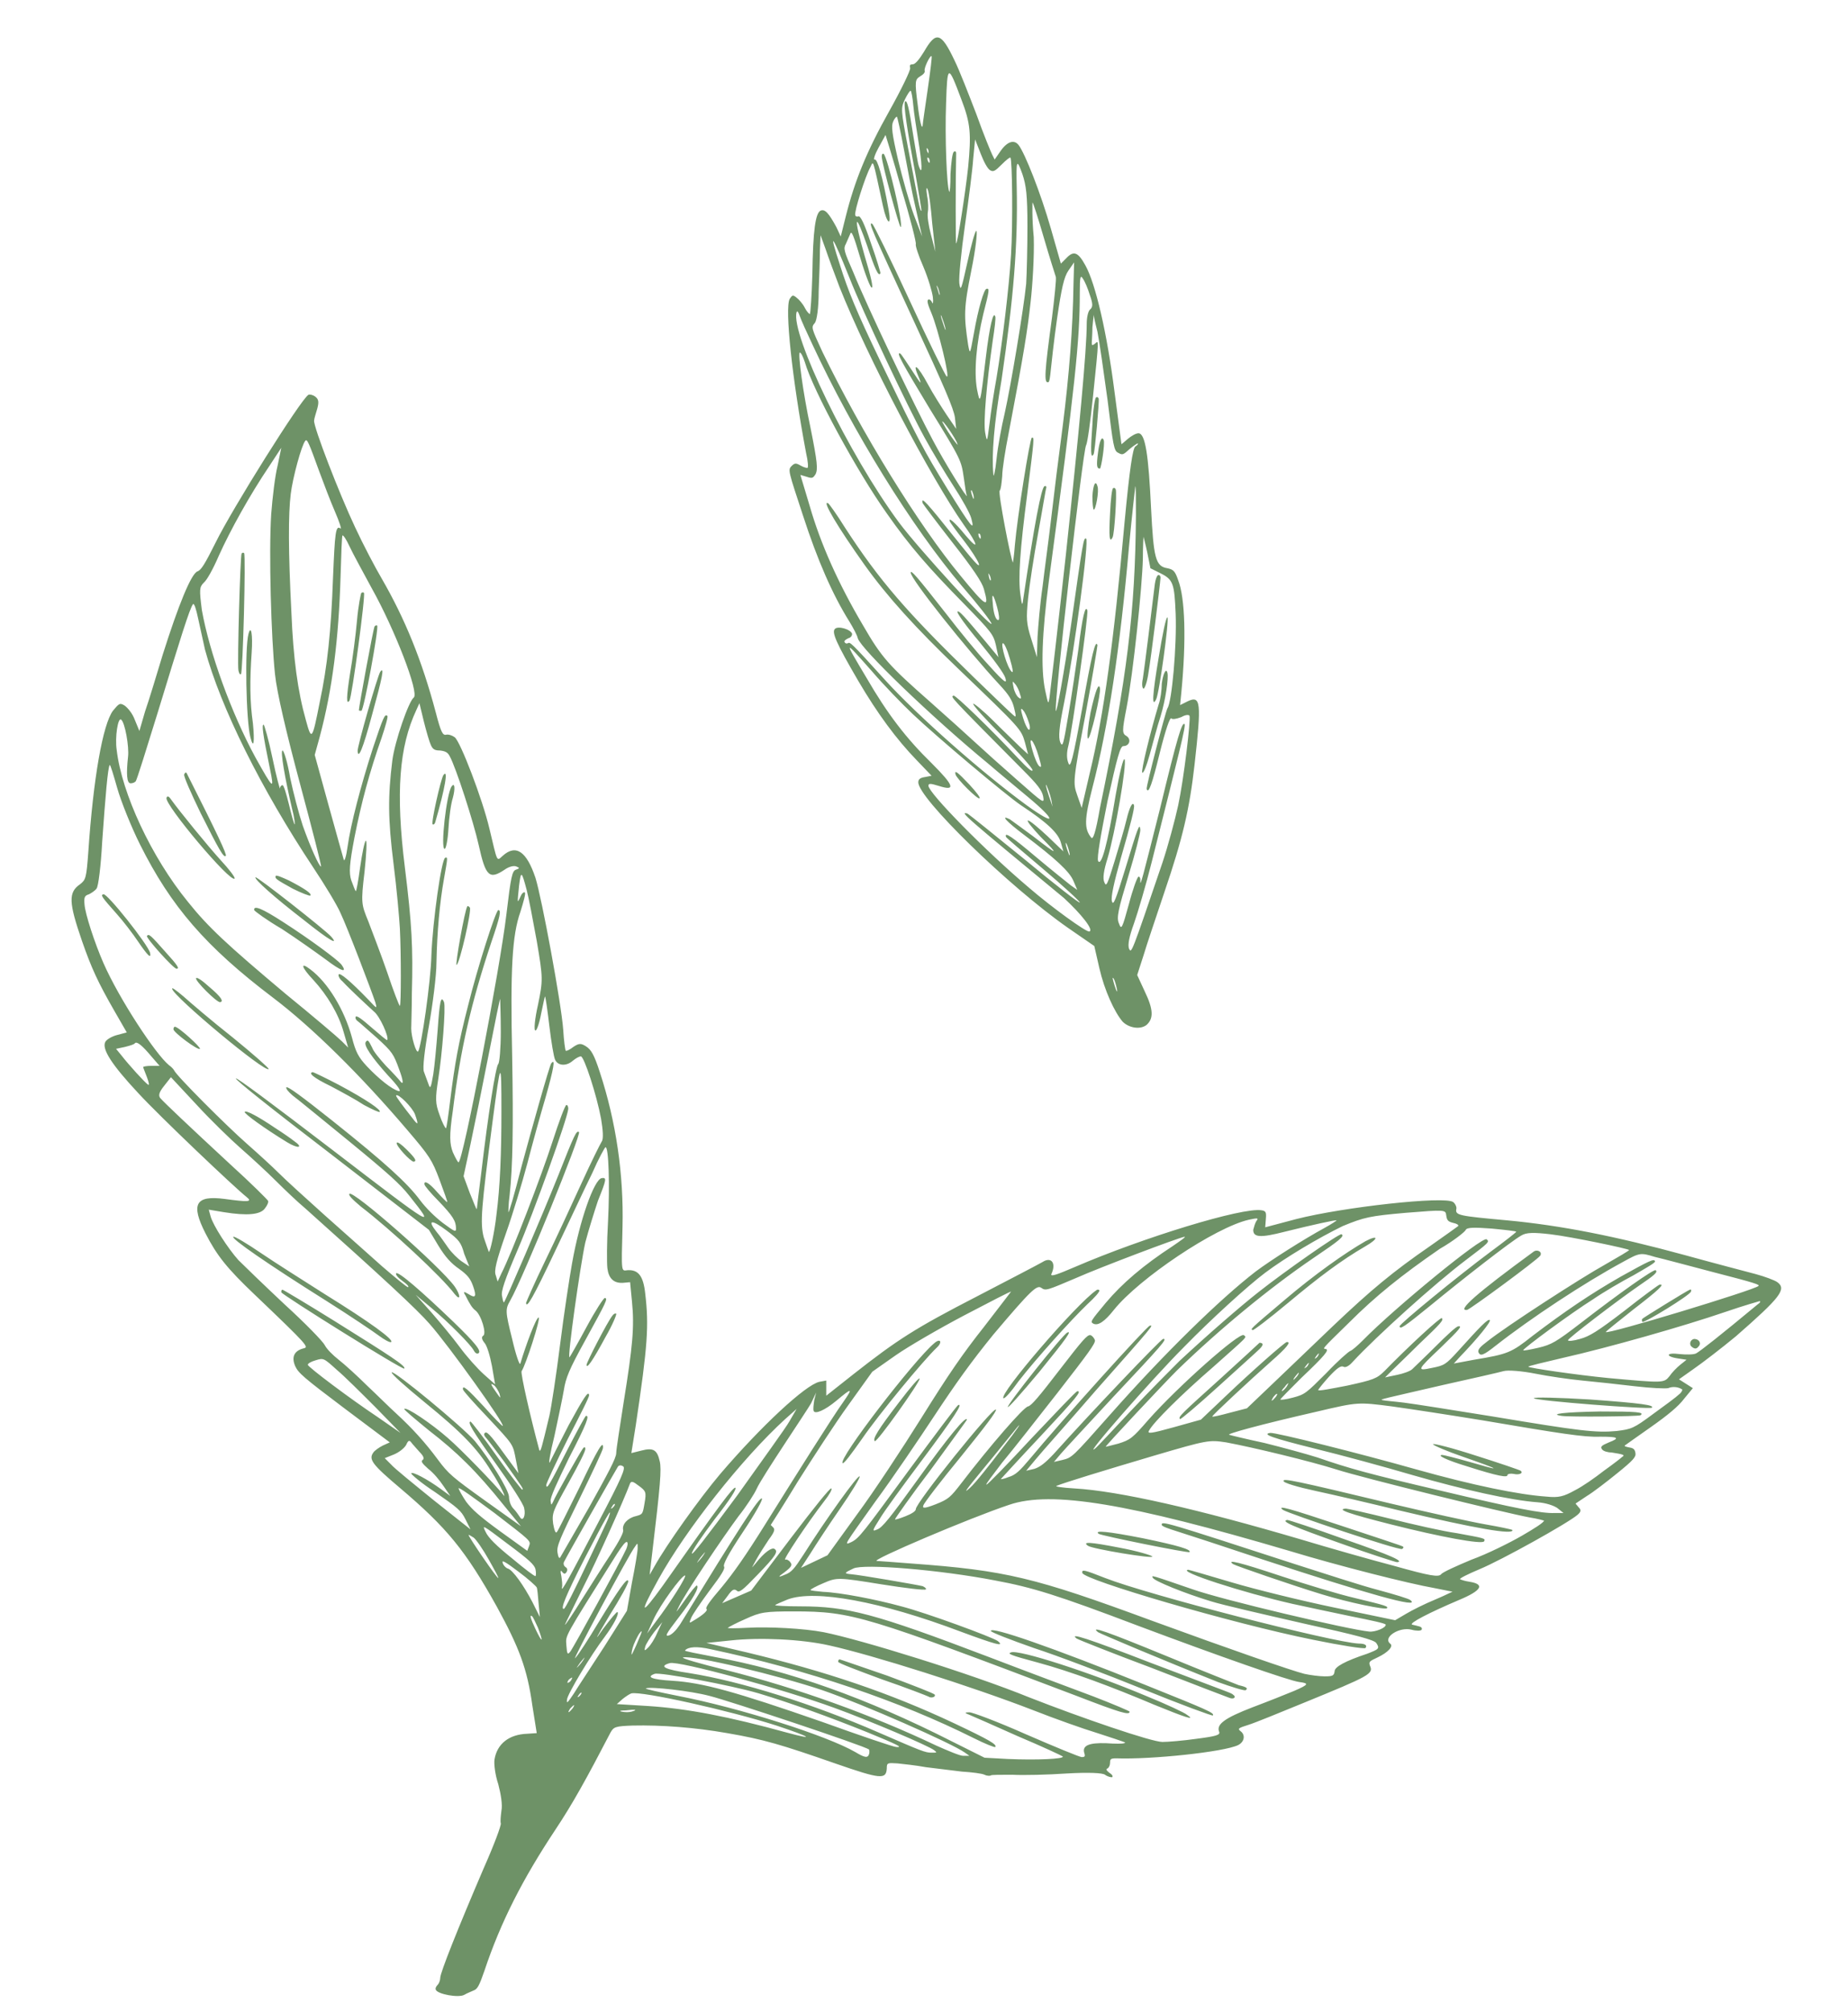 <?xml version="1.0" encoding="utf-8"?>
<!-- Generator: Adobe Illustrator 23.0.1, SVG Export Plug-In . SVG Version: 6.00 Build 0)  -->
<svg version="1.1" id="Layer_1" xmlns="http://www.w3.org/2000/svg" xmlns:xlink="http://www.w3.org/1999/xlink" x="0px" y="0px"
	 viewBox="0 0 293 319" style="enable-background:new 0 0 293 319;" xml:space="preserve">
<style type="text/css">
	.st0{fill:#6E9267;}
</style>
<path class="st0" d="M128,74.2c-0.1,0-0.6-0.1-1.1-0.4c-0.7-0.4-0.9-0.4-1.4,0.1c-0.6,0.6-0.5,0.8,1.8,7.8
	c2.3,7.1,4.7,12.6,7.4,16.9c0.6,1,1.2,2.1,1.3,2.6c0.5,1.7,11.6,12.4,20.7,19.9c1.5,1.3,4.3,3.6,6.2,5.2c4.7,3.9,4.6,4.8-0.1,1.4
	c-7-5.1-17.3-14.2-22.4-19.8c-5.7-6.3-5.6-6.1-6-5.9c-0.2,0.1-0.4,0-0.5-0.2c-0.1-0.2,0.2-0.4,0.6-0.6c0.4-0.1,0.6-0.4,0.6-0.7
	c-0.2-0.7-2.2-1.3-2.7-0.8c-0.6,0.5,0.2,2.3,3.7,8.3c3,5.1,6,9.2,9.3,12.6l2.3,2.4l-1,0.2c-0.7,0.1-1.1,0.3-1.1,0.8
	c-0.2,2.4,14.4,16.6,23.7,23.1l4.2,2.9l0.8,3.5c0.8,3.5,2.4,7,3.7,8.5c1,1,2.8,1.3,3.8,0.5c1.1-1,1.1-2.4-0.3-5.3l-1.2-2.6l1-3.1
	c0.5-1.7,2-6.1,3.3-10c2.9-8.5,4-13.2,4.8-20.3c1.1-9.8,1-11-1.1-10l-1.2,0.6l0.2-2c0.8-8.3,0.6-15-0.5-17.8
	c-0.5-1.5-0.8-1.7-1.7-1.9c-1.9-0.3-2.2-1.6-2.6-9.5c-0.4-8.4-0.9-11.9-2-11.9c-0.4,0-1.1,0.4-1.7,0.9c-0.6,0.5-1,0.9-1,0.8
	c0,0-0.5-3.8-1.1-8.3c-1.2-9.4-3-17.1-4.6-20c-1.2-2.2-1.9-2.4-3.1-1.1l-0.8,0.8l-1.6-5.6c-1.6-5.6-4.1-11.9-5.1-13.2
	c-0.7-0.9-1.8-0.6-2.9,1l-0.9,1.3l-0.4-0.8c-0.2-0.4-1.4-3.3-2.5-6.4c-1.2-3.1-2.7-7-3.5-8.6c-2.1-4.4-2.9-4.6-4.8-1.3
	c-0.8,1.3-1.4,2-1.8,2c-0.4,0-0.5,0.1-0.4,0.6c0.1,0.3-1.4,3.4-3.3,6.8c-3.6,6.4-5.5,11.1-6.9,16.7l-0.8,3.2l-0.7-1.5
	c-1.2-2.2-1.8-2.9-2.5-2.6c-0.8,0.4-1.2,3-1.3,10.1c-0.1,3.4-0.3,6.2-0.4,6.3c-0.1,0-0.5-0.4-0.8-1c-0.3-0.6-0.9-1.3-1.3-1.6
	c-0.6-0.5-0.7-0.4-1.1,0.2c-0.8,1.5,0.4,12.7,2.6,24.4C128.1,73.1,128.2,74.2,128,74.2z M166.3,126.2c-0.5-1.5-0.6-2.2-0.3-1.5
	c0.3,0.7,0.7,1.9,0.8,2.8C167,128.3,166.8,127.7,166.3,126.2z M172.7,147.7c-0.5,0.1-5.9-3.8-9.5-6.9c-7.1-6-15.9-15-16-16.2
	c0-0.4,0.3-0.4,1.6,0c2.8,0.9,2.5,0-1.1-3.6c-4-3.9-7-7.8-10.3-13.5c-3.7-6.2-3.7-6.2,0.9-1c1.8,2.1,4.7,5.1,6.5,6.8
	c3.8,3.6,14.6,12.7,17.1,14.4c4.1,2.7,5.9,4.4,6.3,5.9l0.4,1.4l-2.5-2.4c-1.4-1.3-2.8-2.5-3.1-2.5c-0.3,0,0.6,1.1,2,2.6
	c3,3,2.8,3-1.2-0.1c-1.6-1.2-3.3-2.4-3.7-2.7c-1.6-0.8-0.5,0.4,2.3,2.5c4.9,3.7,7.2,5.8,7.8,7.3l0.6,1.4l-1-0.7
	c-0.5-0.4-2.9-2.3-5.4-4.4c-3.9-3.3-5.2-4.2-4.9-3.3c0,0.1,2.7,2.4,5.9,5.1c3.2,2.7,5.8,5.1,5.8,5.3c0,0.2-3.9-2.8-8.7-6.8
	c-4.8-3.9-8.9-7.2-9.1-7.3c-1.4-0.4-0.3,0.5,15.3,13.4C171.4,144.9,173.5,147.5,172.7,147.7z M169.1,133.8c0.2,0.4,0.4,1.1,0.5,1.6
	c0,0.5-0.1,0.1-0.4-0.7C168.9,133.8,168.9,133.4,169.1,133.8z M173,132.8c-1.1-1.4-1.1-2.8,0.2-7.9c2.5-9.6,4.4-22.2,5.8-38.2
	c0.5-5.3,1-9.6,1-9.6c0.1,0,0.1,2.1,0.1,4.6c-0.1,15.2-1.4,25.7-5.7,46.4C173.7,132.1,173.3,133.2,173,132.8z M176.7,156.2
	c-0.3-1-0.4-1.4-0.1-1c0.2,0.4,0.4,1.2,0.5,1.7C177.2,157.5,177,157.2,176.7,156.2z M181.2,88.6c0-1.9,0.1-3.5,0.1-3.5
	c0,0,0.3,1.1,0.6,2.5l0.5,2.5l1.6,0.8c2,1,2.2,1.6,2.4,6.4c0.2,5.1-0.6,14-1.3,15c-0.3,0.5-3.4,12.4-3.3,12.8
	c0.3,0.9,0.9-0.9,2.1-5.8c0.9-3.6,1.6-5.6,1.8-5.4c0.2,0.2,0.8,0.1,1.6-0.2c0.7-0.4,1.2-0.4,1.3-0.2c0.2,0.7-0.9,10-1.8,14.2
	c-0.5,2.3-1.6,6.4-2.5,9.1c-5,14.7-4.9,14.4-5.3,13.6c-0.2-0.6,0-1.8,0.8-4c0.6-1.7,1.9-6.1,2.8-9.7c4.3-17.1,5.5-21.8,5.2-21.9
	c-0.4-0.3-1.1,1.9-3.9,13.5c-2.7,10.7-3.2,12.8-3.1,11.2c0-0.3-0.1-0.5-0.3-0.5c-0.2,0.1-0.9,2-1.5,4.3c-1.1,4-1.2,4.2-1.6,3.1
	c-0.4-0.9-0.1-2.2,1.5-7.5c1.1-3.6,1.9-6.8,1.9-7.3c-0.1-1.3-0.4-0.4-2.4,6.2c-1.5,4.9-1.9,5.9-2.1,5.1c-0.2-0.6,0.3-2.9,1.4-6.8
	c1.6-5.5,2.2-8,2.1-8.4c-0.2-0.7-0.7,0.2-1.2,2.3c-0.3,1.3-1.2,4.3-1.9,6.6c-1.1,3.6-1.3,4.1-1.6,3.3c-0.3-0.6-0.1-1.9,0.5-3.8
	c1.2-4,3.1-15,2.7-15.7c-0.2-0.3-0.8,2.2-1.4,5.6c-1.3,7.9-2.3,11.5-2.8,10.5c-0.2-0.5,0.4-4,1.5-9.5c1.5-6.8,2-8.7,2.5-8.7
	c1,0,1.3-1.1,0.5-1.6c-0.7-0.4-0.7-0.8,0-4.4C179.7,106.6,181.1,92.9,181.2,88.6z M174,52.6c0.3,1.5,1,6.4,1.6,10.8
	c0.9,7.3,1,8.1,1.7,8.4c0.7,0.4,0.8,0.3,1.8-0.6c0.6-0.5,1.2-0.9,1.3-0.9c0.1,0.1-0.1,0.3-0.4,0.5c-0.4,0.3-0.9,3.5-1.7,12
	c-1.7,18.9-3.3,30.6-5.5,39.7l-1.3,5.6l-0.7-2c-0.7-2-0.7-2.2,1.3-12.8c1.1-5.9,1.9-10.8,1.9-11c-0.3-1-0.9,1.4-2.4,9.9
	c-1.5,8.3-1.9,9.7-2.2,8.8c-0.3-0.7-0.3-1.7,0-2.8c0.6-2.4,3.2-20.8,3-21.4c-0.3-1-0.8,1-1.4,6c-0.4,2.8-1.1,7.6-1.6,10.5
	c-0.8,4.7-0.9,5.3-1.3,4.4c-0.3-0.8-0.2-2.3,0.6-6.2c1.7-8.7,4-25.8,3.5-26.1c-0.4-0.2-0.5,0.4-2.4,13.8c-1.1,7.5-2.3,14.1-2.4,13.5
	c-0.3-1,4.3-41.4,4.8-42.1c0.2-0.3,0.7-3.8,1.1-7.8c1-9.6,0.9-8.8,0.3-8.3c-0.4,0.3-0.5,0.3-0.5-0.1c0-0.3,0.1-1.4,0.1-2.5
	c0.1-1.1,0.2-2.1,0.3-2.1C173.3,49.8,173.6,51,174,52.6z M171.2,46.4c0-2.5,0.1-2.9,0.5-2.2c0.3,0.4,0.8,1.6,1.1,2.6
	c0.5,1.4,0.5,1.9,0,2.3c-0.3,0.3-0.5,1.3-0.5,2.2c0,4.2-1.2,17-3.3,36.6c-1.3,11.8-2.5,22-2.6,22.7c-0.2,1.2-0.2,1.1-0.7-1.2
	c-0.7-3.4-0.5-8.9,0.6-17.3C170.5,60.7,171.2,54.1,171.2,46.4z M163.7,32.1c0.1,0,0.9,2.5,1.8,5.6c0.9,3.1,1.8,5.9,1.9,6.2
	c0.1,0.3-0.2,3.2-0.6,6.4c-1.2,8.8-1.3,10.5-0.6,10.3c0.2,0,0.3-0.9,0.4-1.9c0.1-1,0.5-4.7,1-8.2c0.7-4.8,1.1-6.6,1.8-7.6l0.9-1.3
	l-0.1,3.5c-0.1,6.9-0.7,14.5-1.7,22.4c-0.6,4.5-1.4,10.9-1.8,14.4c-0.4,3.5-1.1,8.5-1.4,11.1c-0.4,2.7-0.7,6.3-0.8,8l-0.1,3.2
	l-0.9-2.9c-0.8-2.5-0.8-3.3-0.5-6.4c0.2-2,0.9-6.6,1.6-10.4c0.7-3.8,1.2-7,1.3-7.2c0-0.2-0.1-0.3-0.3-0.2c-0.5,0.2-1.6,6-3.4,18.1
	c-0.1,0.9-0.2,0.7-0.4-0.8c-0.4-2.6-0.1-7.2,1.1-16.3c1.1-8.7,1.1-8.8,0.7-8.7c-0.3,0-2.3,12.5-2.7,17.1c-0.1,1.5-0.3,2.7-0.3,2.7
	c-0.3-0.3-2.4-11.1-2.1-11.4c0.2-0.2,0.3-1.2,0.4-2.3c0-1.1,0.5-4.2,1-6.7c2.5-13.1,3-16.4,3.5-20.9c0.3-2.6,0.6-7.3,0.5-10.3
	C163.6,34.6,163.7,32.1,163.7,32.1z M164.8,121.5c-0.3-0.2-0.8-1.4-1.1-2.5c-0.8-2.7,0.2-1.8,1,1
	C165.1,121.4,165.2,121.8,164.8,121.5z M160.9,108.4c0.3,0.3,0.7,1.1,0.8,1.6c0.3,0.8,0.2,0.9-0.2,0.6c-0.3-0.2-0.7-1-0.8-1.6
	C160.5,108,160.5,107.9,160.9,108.4z M160.4,106.5c-0.7-0.6-1.8-4.4-1.4-4.5c0.2-0.1,0.7,1,1.1,2.4
	C160.6,106.1,160.7,106.8,160.4,106.5z M162.2,112.6c0.3,0.3,0.7,1.2,0.9,1.9c0.3,0.8,0.2,1.3,0,1.2c-0.2-0.1-0.6-0.9-0.9-1.9
	C161.8,112.5,161.8,112.1,162.2,112.6z M158.3,98.3c-0.4,0.1-0.8-1-0.9-2.7c-0.2-1.7,0.1-1.5,0.7,0.7
	C158.4,97.4,158.5,98.3,158.3,98.3z M161.2,29.6c-0.1-4.3,0-4.5,0.9-2c0.6,1.8,0.8,3.3,0.8,8.3c0,3.4-0.1,7.4-0.2,9.1
	c-0.4,4-2.4,16-3.4,20.5c-0.5,2.1-1.1,5.3-1.3,7.3c-0.2,2-0.5,3.1-0.5,2.4c-0.3-3.1,0.1-8,1.3-15C160.7,47.2,161.4,39,161.2,29.6z
	 M154.6,22.1l0.9,2.3c0.5,1.3,1.1,2.4,1.5,2.6c0.5,0.3,0.8,0.1,1.8-0.9c0.7-0.7,1.3-1.2,1.4-1.1c0.3,0.2,0.4,10.7,0.1,15.4
	c-0.3,5.1-1.4,14.1-2.3,19.5c-0.4,2.2-0.9,5.4-1.1,7.2c-0.4,3.1-0.4,3.1-0.7,1.5c-0.3-1.7,0.2-7.6,1.2-14.6c0.3-1.9,0.5-3.6,0.4-3.8
	c-0.3-1-0.9,1.5-1.5,6.5c-0.9,7.6-0.9,7.5-1.4,5c-0.5-2.8-0.1-7.3,1-11.9c1-3.9,1-4.1,0.5-4c-0.4,0.1-1.3,3.1-2,7.1
	c-0.6,3.3-0.6,3.4-0.9,1.8c-0.7-4.7-0.7-5.8,0.5-11.8c0.7-3.4,1-6.2,0.8-6.3c-0.2,0-0.8,2.2-1.4,4.9c-1,4.5-1.1,4.8-1.3,3.4
	c-0.1-0.9,0.3-5,0.9-9.2c0.6-4.2,1.2-8.9,1.3-10.5L154.6,22.1z M157.1,91.9c0,0.3-0.2,0.1-0.3-0.4c-0.1-0.5-0.1-0.7,0-0.5
	C157,91.3,157.1,91.7,157.1,91.9z M155.5,85.2c0,0.3-0.1,0.3-0.3-0.1c-0.1-0.3-0.1-0.6,0-0.5C155.4,84.6,155.5,84.9,155.5,85.2z
	 M154.4,78.9c0,0.4-0.1,0.2-0.3-0.4c-0.2-0.6-0.2-0.9,0-0.7C154.2,78.1,154.4,78.5,154.4,78.9z M150,16.4c0.2-6.2,0.3-6.3,2.4-0.7
	c1.5,3.9,1.6,5.5,1.1,10.8c-0.4,3.8-1.7,12.2-1.9,12.1c-0.1-0.1-0.1-9.9,0-14.3c0-0.3-0.2-0.4-0.4-0.2c-0.2,0.2-0.4,1.7-0.5,3.5
	c0,1.8-0.1,3-0.2,2.8C150.1,29.5,149.8,21.7,150,16.4z M150.8,69.2c-0.7-1-1.3-2.1-1.4-2.3c-0.1-0.6,2.2,2.7,2.4,3.5
	C152,70.8,151.5,70.2,150.8,69.2z M149.3,50.2c0.2,0.5,0.5,1.4,0.6,1.9c0.1,0.5-0.1,0.1-0.4-0.9C149.1,50.1,149.1,49.7,149.3,50.2z
	 M148.6,45.4c0.2,0.3,0.3,0.8,0.4,1.2c0,0.4-0.1,0.1-0.3-0.6C148.5,45.4,148.4,45.1,148.6,45.4z M148.3,39.9l-0.7-2.7
	c-0.4-1.5-0.6-3-0.5-3.5c0.1-0.5,0.1-1.6-0.1-2.6c-0.2-1.2-0.1-1.6,0.1-1c0.2,0.5,0.5,2.8,0.7,5.3L148.3,39.9z M147,24
	c-0.1-0.3-0.1-0.6,0-0.5c0.1,0.1,0.3,0.4,0.2,0.7C147.3,24.4,147.2,24.4,147,24z M147.4,25.6c0,0.3-0.1,0.3-0.3-0.1
	c-0.1-0.3-0.1-0.6,0-0.5C147.3,25,147.4,25.3,147.4,25.6z M145.9,12.1c0.5-0.3,0.8-0.6,0.7-0.9c-0.1-0.5,0.9-2.5,1.1-2.3
	c0.1,0.1-0.2,2.4-0.6,5.2c-0.4,2.8-0.8,5.4-0.8,5.7c-0.1,1-0.5-0.6-0.8-3.2C145,12.8,145.1,12.6,145.9,12.1z M143.5,15.7
	c0.4-0.8,0.8-1.4,0.9-1.3c0.1,0.1,0.3,1.1,0.4,2.3c0.1,1.2,0.5,3.7,0.8,5.6c0.6,3.6,0.7,5.8,0.1,4.1c-0.2-0.5-0.5-2.6-0.9-4.9
	c-0.7-4.6-1-5.7-1.3-5.4c-0.3,0.3,0.3,4.4,1.7,11.8c0.5,2.8,0.9,5.3,0.9,5.5c-0.1,0.2-0.3-0.5-0.5-1.5c-0.2-1-0.9-4.7-1.6-8.3
	C142.8,17.3,142.8,17.2,143.5,15.7z M141.6,19.3c0.2-0.5,0.5-0.8,0.6-0.8c0.1,0.1,0.6,2.4,1.1,5.1c0.5,2.7,1.3,7,1.9,9.5l1,4.4
	l-1.3-3.4c-0.7-1.9-1.8-5.8-2.5-8.7C141.4,21.1,141.3,20,141.6,19.3z M134.1,38.7c0.2-0.4,0.5-1.2,0.7-1.6c0.2-0.6,0.5,0.1,1.6,3.8
	c0.8,2.7,1.6,4.7,1.8,4.7c0.3,0.1-0.1-1.7-1.1-5c-0.8-2.8-1.4-5.2-1.2-5.4c0.1-0.2,0.8,1.5,1.6,3.8c1.2,3.6,1.8,5,2.1,4.3
	c0-0.1-0.6-2.2-1.5-4.7c-1.1-3.3-1.7-4.4-2-4.3c-0.2,0.1-0.5,0-0.5-0.2c-0.2-0.5,1.6-6.2,2.4-7.6c0.5-1,0.3-1.7,2,6.2
	c0.6,2.8,1.4,3.4,0.9,0.6c-1-5.5-1.8-8.1-2.2-8c-0.3,0.1,0-0.8,0.6-1.9c0.6-1.1,1.1-2,1.1-2c0,0,1.2,3.8,2.5,8.5
	c1.4,4.6,2.4,8.6,2.3,8.8c-0.1,0.2,0.4,1.8,1.2,3.6c0.8,1.9,1.4,4,1.5,4.8c0.1,0.8,0,1.2-0.1,0.9c-0.1-0.3-0.4-0.6-0.6-0.5
	c-0.3,0.1-0.1,0.8,0.5,2.2c1,2.4,3,10.4,2.4,10c-0.2-0.1-2.9-5.6-5.9-12.1c-3-6.5-5.7-12-5.9-12.1c-0.7-0.4-0.2,0.7,6.4,15
	c5.1,11,6.5,14.3,6.7,15.7l0.2,1.8l-1.5-2.2c-0.8-1.2-2.2-3.4-3-4.9c-1.6-3-2.6-3.7-1.4-1c0.5,1.2,0.3,1-1-1
	c-0.9-1.4-1.8-2.7-1.9-2.8c-0.9-0.5,0.2,1.4,4.6,8.7c5,8.1,5,8.2,5.4,10.9c0.2,1.5,0.4,2.8,0.5,2.9c0.1,0.6-3.5-5.2-5.4-8.8
	c-2.8-5.2-10.6-21.6-12.6-26.6C133.8,39.8,133.7,39.4,134.1,38.7z M134.7,44.1c2,5.1,9.1,20.2,11.9,25.3c1.2,2.2,3.3,5.7,4.6,7.7
	c1.3,2,2.6,4.3,2.8,5.1c0.6,2.2,0,1.4-3.8-4.7c-3.8-6.2-4.4-7.3-10.7-20.4c-3.7-7.7-5-10.9-6.3-15C131.3,36.3,131.9,37.1,134.7,44.1
	z M129.2,51.2c0.3-0.4,0.6-2.3,0.6-5c0.1-2.4,0.2-5.3,0.2-6.6l0.1-2.3l0.8,2.2c0.4,1.2,1.4,3.9,2.2,6c4.4,11.1,14.5,30.3,19.7,37.7
	c2.3,3.2,2.5,4.3,0.3,1.7c-1.8-2.2-2.8-3-2.5-2.2c0.1,0.2,1.1,1.6,2.2,3c1.1,1.4,2.2,3.1,2.4,3.7c0.2,0.8-0.9-0.5-4.1-4.5
	c-3.9-4.9-5.2-6.4-4.8-5.1c0.1,0.2,2.2,3,4.7,6.2c3.3,4.2,4.7,6.3,5,7.4c0.9,3.2,0.4,2.9-3.7-2.1c-6.7-8.1-15.7-22.7-21.9-35.5
	C128.6,51.9,128.6,51.9,129.2,51.2z M126.3,49.5c0.1-0.3,0.3,0,0.5,0.6c0.2,0.6,1.1,2.6,2,4.5c6.4,13.8,15.8,29,23.7,38.3
	c2.6,3,4.7,5.7,4.7,6c0,0.7-11.5-11.8-14.7-16.1C134.6,72.1,125.3,52.9,126.3,49.5z M126.8,55.9c0.2,0,0.5,0.6,0.8,1.5
	c1.3,4.5,8.3,17.4,13,24c3.7,5.3,6.8,8.8,12.3,14.4c4.3,4.4,4.6,4.8,5,6.5l0.4,1.9l-1.9-2.3c-3.6-4.3-4.4-5.2-4.6-4.9
	c-0.1,0.2,1.4,2.3,3.5,4.8c2.3,2.8,3.9,5,4.1,5.7c0.3,1-0.1,0.8-2.7-2.1c-1.7-1.8-4.7-5.5-6.7-8.1c-4.7-6-5.6-7-5.6-6.5
	c-0.1,0.9,8.9,12.2,14.1,17.8c1.4,1.5,2,2.4,2.3,3.7c0.3,1.2,0.3,1.5,0,1.2c-0.3-0.2-3.2-3-6.4-6.1C143.6,96.9,139.4,92,134,83.7
	c-1.3-2.1-2.6-3.9-2.7-3.9c-1.1-0.6,1.6,3.9,5.8,9.8c3.5,4.9,8,9.9,14.9,16.5c9.8,9.4,9.9,9.5,10.5,11.6l0.5,1.9l-1.2-1.1
	c-0.6-0.6-2.6-2.5-4.3-4.2c-1.7-1.7-3.2-2.9-3.2-2.7c0,0.3,2.1,2.6,4.7,5.2c2.6,2.6,4.7,5,4.7,5.3c0,0.4-0.8-0.3-2.3-1.9
	c-4.3-4.6-9.9-10-10.2-9.9c-0.5,0.2-1-0.3,11,11.8c2.3,2.3,3,3.2,3.2,4.2c0.2,1.2,0.1,1.1-4.1-2.6c-2.4-2.1-5.4-4.8-6.7-6
	c-1.3-1.2-4.4-4-7-6.3c-6.7-5.9-7.8-7.1-10.8-12.3c-3.9-6.6-6.7-12.9-8.4-18.8l-1.5-5l1,0.3c0.9,0.3,1,0.2,1.4-0.4
	c0.4-0.8,0.3-1.9-0.8-7.4C127.3,62.2,126.5,56.1,126.8,55.9z M139.8,24.8c0-0.3,0.1-0.5,0.3-0.4c0.6,0.4,3.2,11.4,2.7,11.6
	C142.6,36.1,139.8,25.9,139.8,24.8z M173.8,63c0.2-0.1,0.3,0,0.4,0.2c0.1,0.5-0.6,8.4-0.8,8.8c-0.5,0.9-0.5-0.6-0.2-4.7
	C173.3,65,173.6,63,173.8,63z M174.1,71.7c0.2-1.7,0.6-2.7,0.9-1.9c0.2,0.6-0.4,4.4-0.6,4.5C173.9,74.3,173.8,73.9,174.1,71.7z
	 M173.4,80.8c-0.1-0.1-0.2-1-0.2-2.1c0.1-1.8,0.5-2.7,0.8-1.6C174.3,77.8,173.7,81,173.4,80.8z M176,81.4c0.1-2.2,0.3-4,0.5-4
	c0.2-0.1,0.3,0,0.4,0.2c0.2,0.6-0.2,7.1-0.5,7.6C175.9,86.2,175.8,85.1,176,81.4z M174.4,109.1c0.2,0.7-1.5,8.1-1.9,8
	c-0.2-0.1,0-1.9,0.4-4.1C173.7,109.4,174.2,108.2,174.4,109.1z M181.2,107.6c0.2-1.3,1.4-10.8,1.9-15c0.1-0.7,0.3-1.3,0.5-1.4
	c0.2-0.1,0.4,0.1,0.4,0.4c-0.1,1.4-1.5,12.7-1.9,15c-0.2,1.5-0.6,2.6-0.8,2.6C181.1,109.1,181,108.5,181.2,107.6z M183.7,104.3
	c0.6-3.7,1.2-6.6,1.4-6.4c0.3,0.3-1.3,12.1-1.8,13C182.6,112.3,182.7,110.2,183.7,104.3z M185.1,106.7c0.2,0.8-0.3,4.3-1.1,6.9
	c-0.5,1.5-1.2,4.2-1.7,6c-0.5,1.8-1,3.1-1.2,2.9c-0.2-0.3,1.2-6.1,2.6-10.8c0.3-0.8,0.5-2.3,0.5-3.3
	C184.4,106.8,184.9,105.8,185.1,106.7z M151.5,122.8c-0.2-0.8,0.3-0.4,2.2,1.6c1.1,1.2,1.8,2.1,1.6,2.2
	C154.9,126.7,151.7,123.5,151.5,122.8z M281.8,203.3c-0.4-0.3-2-0.9-3.5-1.3c-1.5-0.4-6.5-1.7-11.2-3c-11-3-19.6-4.7-28.1-5.5
	c-7.7-0.7-8.3-0.8-8.1-1.8c0.1-0.3-0.2-0.9-0.5-1.1c-1.3-1-17.5,0.8-24.9,2.7l-4.9,1.3l0.1-1.3c0.1-1.1,0-1.3-0.7-1.4
	c-3-0.5-18.7,4.3-29.6,9c-2.8,1.2-3.9,1.6-3.7,1.1c0.8-1.7,0-2.8-1.4-1.9c-0.5,0.3-5.1,2.7-10.3,5.4c-9.9,5.1-12.7,6.9-19.7,12.4
	l-4.3,3.4l0-1.2l0-1.2l-1.1,0.2c-2.2,0.5-9.2,7-15.7,14.6c-3.3,3.9-8.5,11.2-10.4,14.6l-0.8,1.4l0.4-3.4c1.3-10.8,1.5-13.4,1.2-14.6
	c-0.4-1.8-1-2.2-2.9-1.7l-1.6,0.4l0.7-4.4c1.9-12.7,2.1-15.8,1.5-20.9c-0.3-2.8-1.1-3.8-2.8-3.7c-1,0.1-1,0.6-0.8-6.9
	c0.2-8.2-1-16.6-3.6-24.5c-0.9-2.8-1.4-3.6-2.2-4.1c-0.8-0.5-1.1-0.5-2,0.1c-0.5,0.4-1.1,0.7-1.2,0.6c-0.1-0.1-0.3-1.6-0.4-3.3
	c-0.3-4.2-3.4-20.9-4.4-24.1c-1.4-4.2-3.1-5.4-5.2-3.5c-1,0.9-0.8,1.1-2.1-4.3c-1.1-4.7-4.6-13.8-5.5-14.5c-0.4-0.3-1-0.5-1.4-0.4
	c-0.5,0.1-0.8-0.4-1.6-3.5c-2.2-8.3-4.9-14.9-8.6-21.3c-1-1.7-2.9-5.3-4.2-8.1c-2.5-5.3-6.6-15.9-6.5-16.9c0-0.3,0.3-1.2,0.5-1.9
	c0.3-1.1,0.2-1.5-0.3-1.9c-0.4-0.3-0.9-0.4-1.1-0.3c-1.2,0.7-12.1,18.1-14.7,23.4c-1.7,3.4-2.3,4.4-2.9,4.6c-1,0.4-3,5.3-5.5,13.2
	c-1,3.3-2.2,7.3-2.8,9l-0.9,3.1l-0.7-1.7c-0.4-1.1-1.1-1.9-1.6-2.3c-0.8-0.5-0.9-0.4-1.9,0.8c-1.6,2.2-3.1,10.6-3.9,22.4
	c-0.3,4.1-0.4,4.4-1.3,5.1c-1.9,1.3-1.8,2.9,0.3,9c1.5,4.3,2.5,6.5,5.2,11.2l1.9,3.3l-1.5,0.4c-0.8,0.2-1.7,0.7-1.9,1.1
	c-0.6,1.1,1,3.6,5.2,8.1c3.4,3.7,15.3,15,17.2,16.5c1,0.8,0.2,0.8-3.5,0.3c-4.6-0.6-5.4,0.8-3,5.5c1.8,3.5,3.4,5.5,7.7,9.6
	c8.7,8.3,8.7,8.4,7.8,8.6c-1.5,0.4-1.9,1.4-1.3,2.8c0.5,1.1,1.3,1.8,7.8,6.7l7.2,5.4l-1.1,0.5c-0.6,0.3-1.3,0.8-1.5,1.1
	c-0.8,1.1-0.2,1.9,4.3,5.7c7.3,6.2,10.3,9.8,15.3,18.8c3.5,6.4,4.8,9.8,5.6,15.6l0.7,4.4l-1.5,0.1c-2.9,0.1-4.8,1.6-5.2,4.1
	c-0.1,0.7,0.1,2.4,0.6,3.9c0.4,1.5,0.7,3.3,0.5,4.2c-0.1,0.8-0.2,1.7-0.1,2c0.1,0.3-1.1,3.5-2.7,7.1c-4.2,9.8-6.9,16.6-6.9,17.4
	c0,0.4-0.2,0.9-0.4,1.1c-0.3,0.3-0.4,0.6-0.3,0.8c0.3,0.7,3.6,1.3,4.5,0.8c0.5-0.3,1.1-0.5,1.5-0.7c0.6-0.2,0.9-0.8,1.7-3.1
	c2.6-7.8,6.1-14.6,11.2-22.3c2.8-4.2,5-8.2,8.8-15.5c0.5-0.9,0.8-1,3.5-1.1c4.6-0.1,9.9,0.3,15,1.2c5.8,1,8.5,1.8,17.1,4.8
	c7.2,2.5,8.1,2.6,8.2,0.8c0-0.9,0.1-0.9,1.7-0.8c0.9,0.1,2.9,0.3,4.5,0.6c1.6,0.2,4.1,0.5,5.7,0.7c1.6,0.1,3.2,0.3,3.6,0.5
	c0.4,0.2,0.9,0.2,1,0.1c0.1-0.1,1.6-0.1,3.4-0.1c1.7,0.1,5.7,0,8.6-0.2c3.5-0.2,5.7-0.1,6.1,0.2c0.4,0.3,0.9,0.4,1.1,0.4
	c0.2-0.1,0.1-0.4-0.4-0.7c-0.5-0.4-0.6-0.6-0.3-0.7c0.2-0.1,0.4-0.5,0.4-0.9c0-0.6,0.1-0.7,1-0.7c5.5,0.2,17-1,19.3-2.1
	c1-0.5,1.2-1.6,0.4-2.2c-0.5-0.4-0.4-0.5,1.2-1c1-0.3,4.9-1.9,8.8-3.5c10.5-4.3,11.1-4.6,10.5-5.9c-0.2-0.6-0.1-0.7,1.2-1.3
	c1.7-0.8,2.6-1.8,2-2.2c-1.2-1,1.5-2.7,3.4-2.2c0.7,0.2,1.5,0.2,1.6,0c0.1-0.2,0-0.4-0.3-0.5c-0.3-0.1-0.8-0.2-1.2-0.3
	c-0.6-0.2,2.7-1.9,7.4-3.9c3.6-1.5,4.2-2.5,1.7-2.9c-0.7-0.1-1.3-0.3-1.5-0.4c-0.2-0.1,1.2-0.8,3.1-1.6c3.4-1.4,14-7.3,15.5-8.6
	c0.6-0.5,0.6-0.8,0.2-1.2l-0.5-0.6l1.8-1.2c1-0.6,3.2-2.3,4.8-3.6c2.6-2.1,3-2.6,2.9-3.2c-0.1-0.6-0.3-0.8-1-0.9
	c-0.5-0.1-0.8-0.2-0.7-0.3c0.1-0.1,2-1.4,4.1-2.9c2.7-1.9,4.4-3.3,5.3-4.5l1.4-1.7l-1.1-0.7l-1.1-0.7l2.4-1.7
	c1.3-0.9,4.3-3.2,6.6-5.1C282.3,205.7,283.3,204.4,281.8,203.3z M232.4,195c0.2-0.4,1.4-0.4,4.1-0.2c2.1,0.2,3.9,0.4,3.9,0.5
	c0,0.1-1.8,1.5-4.1,3.2c-5.1,3.8-14.4,11.4-14.4,11.8c0.1,0.5,0.6,0.2,4.9-3.3c5.1-4.2,12.8-10.2,14.4-11.1c0.8-0.5,2-0.5,4.6-0.2
	c3.4,0.4,12.4,2.3,12.5,2.5c0,0.1-1.7,1.1-3.8,2.3c-3.8,2.1-15.7,9.8-18.7,12.2c-1.2,0.9-1.5,1.3-1.4,1.7c0.3,0.7,0.8,0.5,2.7-1
	c5.6-4.4,14.1-10,20.2-13.3c2.7-1.5,2.8-1.5,5.1-0.8c1.3,0.3,5.4,1.4,9.2,2.4c7,1.8,7.4,2,7.2,2.2c-0.5,0.6-24.2,7.8-24.2,7.3
	c0-0.1,2-1.7,4.4-3.6c3.9-3,5.1-4.1,4.1-3.9c-0.1,0-2.6,1.8-5.5,4.1c-4.3,3.3-5.6,4.1-7.1,4.5c-1,0.3-1.9,0.4-1.9,0.2
	c0-0.3,8-6.4,11.2-8.6c2.5-1.7,3.1-2.2,2.7-2.5c-0.3-0.2-5.7,3.6-11.9,8.4c-3.9,3-4.6,3.4-6.7,3.9c-1.3,0.3-2.4,0.5-2.4,0.4
	c0-0.3,7.6-5.9,11.1-8.1c1.6-1.1,4.5-2.8,6.4-3.8c1.9-1.1,3.5-2,3.4-2.2c-0.1-0.5-0.9-0.1-5.4,2.4c-4.9,2.8-9,5.6-14,9.4
	c-3.4,2.7-3.9,2.9-9.3,3.8l-3.2,0.6l1-1.1c2.7-2.8,5-5.6,4.7-5.8c-0.3-0.2-1.4,0.9-5,4.9c-2,2.2-2.2,2.3-4.2,2.7
	c-2.4,0.5-2.4,0.4,1.4-3.2c3.1-3,3.5-3.5,2.8-3.4c-0.3,0-1.9,1.5-3.6,3.2c-1.7,1.7-3.4,3.3-3.7,3.6c-0.3,0.3-1.4,0.7-2.4,0.9
	l-1.9,0.4l1-1c0.6-0.6,2.5-2.4,4.3-4.2c3.7-3.5,4-3.9,3.7-4.2c-0.2-0.2-5.2,4.4-9.1,8.4c-1.2,1.2-1.8,1.4-5.9,2.3
	c-2.6,0.5-4.6,0.9-4.6,0.7c0-0.1,0.8-1.1,1.7-2.1c1.3-1.4,1.9-1.8,2.3-1.6c0.3,0.2,0.9-0.1,1.5-0.8c3.7-4,13-12.4,17.9-16.1
	c3.7-2.8,3.8-2.9,3.3-3.3c-0.7-0.5-14.6,10.9-19.6,16c-0.8,0.8-1.7,1.6-2,1.7c-0.3,0.1-2,1.6-3.8,3.5c-3.2,3.2-3.4,3.4-5.3,3.9
	c-1.1,0.3-2,0.4-2,0.3c0-0.1,1.5-1.6,3.3-3.4c3.8-3.6,4.5-4.5,3.9-4.6c-0.5-0.1-0.8,0.2,3.7-4.2c4.2-4.2,8.3-7.5,14.4-11.7
	C230.4,196.8,232.3,195.3,232.4,195z M203.7,219.9c0.4-0.6,0.7-0.7,0.5-0.4c-0.1,0.3-0.5,0.8-0.8,1
	C203.1,220.7,203.2,220.4,203.7,219.9z M205.4,218.2c0.4-0.5,0.6-0.7,0.5-0.4c-0.1,0.3-0.4,0.6-0.7,0.9
	C205,218.9,205,218.7,205.4,218.2z M207.1,216.5c0.3-0.4,0.5-0.5,0.4-0.3c-0.1,0.3-0.3,0.6-0.6,0.7
	C206.7,217.1,206.8,216.9,207.1,216.5z M208.7,215c0.3-0.4,0.5-0.5,0.4-0.3c-0.1,0.3-0.3,0.6-0.6,0.7
	C208.4,215.6,208.4,215.4,208.7,215z M222.9,192.3c6.2-0.5,6.3-0.5,6.4,0.4c0.1,0.8,0.3,1,1.1,1.2c0.5,0.1,0.9,0.3,0.8,0.5
	c-0.1,0.1-2.1,1.5-4.5,3.2c-5.8,4-9.3,6.9-15.3,12.6c-2.7,2.6-6.9,6.6-9.3,8.9l-4.4,4.2l-2.7,0.7c-1.5,0.4-2.7,0.7-2.8,0.6
	c0-0.2,5.9-5.7,9.4-8.8c2.4-2.1,3.2-3.1,2.4-3c-0.4,0.1-5.5,4.6-9.7,8.6l-3.9,3.7l-4.3,1.2c-3.6,1-4.3,1.1-3.9,0.5
	c0.7-1.3,5-5.6,10.2-10.1c5.6-5,5.3-4.6,4.8-5c-0.7-0.5-10.4,8.1-15.1,13.4c-2.6,3-2.9,3.2-4.8,3.8c-1.1,0.3-2,0.5-2,0.5
	c0-0.2,9.2-10,11.3-12.1c6.8-6.6,14.7-13.1,21.6-17.8c4.3-2.9,5-3.5,4.5-3.8c-0.3-0.2-8.9,5.8-13.2,9.2c-2.8,2.2-8.1,6.8-12.5,10.9
	c-1.3,1.3-4.8,4.8-7.7,7.9c-2.9,3.1-5.4,5.8-5.7,6c-2,1.6,8.9-10.9,14.2-16.2c4.1-4.2,10-9.6,12.8-11.7c3.2-2.4,8.4-5.5,12.3-7.4
	C216.3,193,217.2,192.8,222.9,192.3z M202.5,221.1c-0.1,0.3-0.4,0.6-0.7,0.9c-0.3,0.2-0.2,0,0.1-0.5
	C202.3,221,202.5,220.9,202.5,221.1z M165.1,204.2c0.7,0.5,0.9,0.4,5.6-1.6c3.6-1.6,16-6.3,17.1-6.5c0.3,0-0.6,0.6-1.9,1.5
	c-4.6,3-8,5.9-10.6,9c-2.4,2.9-2.5,3-1.9,3.3c0.7,0.3,1.7-0.3,3.2-2.2c4-5,16.1-13.1,21.4-14.3c1.4-0.3,1.6-0.3,1.2,0.2
	c-0.2,0.3-0.4,1-0.5,1.4c0,1.2,1.1,1.3,5,0.3c4.4-1.1,8.1-1.9,8.2-1.8c0.1,0-0.8,0.6-1.9,1.2c-3.3,1.8-8.5,5.1-10.9,6.9
	c-5.7,4.4-14.5,13-23,22.6c-6.2,7-6.1,6.9-7.7,7.3l-1.3,0.3l1.1-1.3c0.6-0.7,4.4-4.8,8.3-9c7.8-8.3,8.7-9.3,7.9-9.2
	c-0.4,0.1-11.2,11.4-17.3,18.2c-1.4,1.5-2.2,2.1-3.1,2.4l-1.3,0.3l1.5-1.8c0.8-1,5.2-5.9,9.6-11c9.3-10.5,9.1-10.3,8.5-10.2
	c-0.5,0.1-14.2,15.3-19,21.1c-1.6,1.9-2.3,2.6-3.4,2.9c-0.7,0.3-1.3,0.4-1.2,0.3c0.1-0.1,2.9-3.2,6.3-6.8c5.7-6.1,6.6-7.2,5.8-7.1
	c-0.2,0-3.4,3.4-7.2,7.4c-3.8,4.1-7,7.4-7.2,7.4c-0.2,0,1-1.5,2.5-3.5c1.6-1.9,5.5-6.9,8.8-11.1c4.9-6.3,6-7.8,5.9-8.3
	c-0.1-0.3-0.4-0.7-0.7-0.8c-0.5-0.1-1.2,0.7-4.9,5.5c-3.3,4.3-4.5,5.7-5,5.8c-0.7,0.1-6,6.2-10.6,12.2c-1.7,2.2-2,2.5-4,3.3
	c-1.8,0.7-2.2,0.7-2,0.2c0.1-0.4,2.8-3.9,6-7.8c3.8-4.7,5.7-7.2,5.5-7.4c-0.5-0.4-12.8,14.9-12.7,15.8c0,0.3-0.6,0.7-1.6,1.1
	c-1,0.4-1.7,0.6-1.7,0.5c0-0.1,2.5-3.7,5.7-7.9c3.1-4.3,5.7-7.8,5.7-7.9c-0.1-0.7-3,2.8-7.8,9.5c-4.4,6.1-5.6,7.6-6.4,7.9
	c-0.9,0.4-0.8,0.2,0.4-1.7c0.7-1.2,3.7-5.3,6.7-9.3c5-6.7,6.6-9.1,5.7-8.7c-0.2,0.1-3.8,4.9-8,10.6c-7.1,9.7-7.7,10.5-8.9,11.1
	c-1.3,0.6-1.2,0.6,3.7-6.3c2.8-3.8,7-10,9.5-13.8c3.3-5,5.8-8.5,9.3-12.8C163.5,204.5,164.4,203.7,165.1,204.2z M153.8,235.9
	c-1.2,1.1-0.7,0.4,2.1-3c2-2.4,4.3-5.3,5.3-6.5c1-1.2,0.1,0.2-2.1,3C156.9,232.3,154.6,235.2,153.8,235.9z M138.3,217.5l3.7-2.6
	c2-1.4,7-4.3,11-6.4c4-2.1,7.3-3.8,7.3-3.7c0,0-1.9,2.5-4.3,5.6c-3.4,4.3-5.6,7.5-9.9,14.4c-3,4.8-7.6,11.8-10.2,15.3l-4.7,6.5
	l-2.1,1l-2.1,1l1.5-2.3c0.8-1.3,2.9-4.5,4.7-7.1c1.8-2.6,3.2-4.9,3.1-5.1c-0.2-0.4-5.3,6.7-8.9,12.4c-1.5,2.3-1.9,2.8-3,3.2
	c-0.7,0.3-1,0.4-0.7,0.1c1.8-1.3,2-1.6,1.6-2.1c-0.2-0.3-0.6-0.5-0.8-0.4c-0.5,0.2,3.5-5.8,6.2-9.3c0.8-1,1.3-1.9,1.1-2
	c-0.2-0.1-2.7,3-6.5,8l-6.2,8.2l-2.3,1l-2.3,1l0.9-1.2c0.7-1,1-1.1,1.4-0.8c0.4,0.4,0.9,0,3.3-2.5c3-3.1,3.3-3.7,2.7-4.1
	c-0.4-0.3-1.6,0.5-3,2.3c-0.8,0.9-0.7,0.9,0.1-0.6c0.5-0.9,1.4-2.3,2-3.2c0.9-1.2,1-1.6,0.7-1.9c-0.2-0.2-0.4-0.4-0.4-0.4
	c0,0,2-3.1,4.3-6.9c2.4-3.8,5.9-9.2,8-12.1L138.3,217.5z M129.4,220.8l-0.3,1.2c-0.1,0.7-0.2,1.4-0.1,1.7c0.2,0.6,1.8-0.1,3.6-1.6
	c2.5-2.1,2.7-2.1,1.1,0.2c-0.8,1.1-3,4.5-4.9,7.5c-1.9,3-5.3,8.4-7.6,12.1c-3,4.8-4.9,7.5-6.8,9.8c-1.8,2.1-2.6,3.2-2.4,3.4
	c0.3,0.2-0.4,0.9-2.1,1.9c-0.6,0.4-0.7,0.4-0.3-0.5c0.2-0.5,1.5-2.4,2.9-4.3c1.9-2.5,2.5-3.5,2.3-3.8c-0.2-0.3,0.6-1.9,3-5.5
	c2-3,3.2-5.2,3-5.3c-0.4-0.3-3.6,4.7-13,20c-0.6,0.9-1.2,1.5-1.7,1.7c-0.7,0.2-0.6-0.1,1.4-2.7c2.4-3.1,3.4-4.9,3-5.2
	c-0.1-0.1-1,1-1.9,2.3c-1.5,2.1-1.6,2.3-0.9,0.9c1.1-2.2,6.8-10.7,9.4-14.2c1.2-1.5,2.5-3.5,2.9-4.4c0.4-0.9,2.4-4,4.3-6.9
	c1.9-2.9,3.9-5.9,4.3-6.6L129.4,220.8z M104,257.1l-1.4,1.9l1-2.2c1.1-2.4,4.4-6.9,5-7C109,249.8,106.3,254.1,104,257.1z M105,257.2
	l-0.8,1.7c-0.4,1-1.1,2-1.4,2.3c-0.6,0.6-0.7,0.6-0.5-0.1c0.1-0.4,0.8-1.5,1.4-2.3L105,257.2z M111.1,246.9c0.6-0.7,0.8-1,0.6-0.6
	c-0.2,0.4-0.7,1-1,1.3C110.4,248,110.5,247.7,111.1,246.9z M104.4,250.4c4.3-7.8,13.3-19.2,20.1-25.4l1.8-1.6l-1.1,1.9
	c-0.6,1.1-4.4,6.3-8.3,11.8c-5.1,6.9-7.2,9.6-7.2,9.2c0-0.4,1.5-2.6,3.6-5.4c2.5-3.2,3.5-4.8,3.3-5c-0.3-0.2-2.3,2.4-11.5,15.5
	C101.5,256.4,101.3,256,104.4,250.4z M66.5,111.5l0.7,2.9c0.4,1.6,0.9,3.3,1.1,3.7c0.3,0.7,0.6,0.9,1.5,0.9c0.8,0.1,1.2,0.3,1.5,0.9
	c1,1.8,3.8,10.5,4.6,14.1c1.1,5,1.7,5.5,4.1,3.9c0.7-0.5,1.5-0.7,1.9-0.5c0.5,0.2,0.5,0.3-0.1,0.5c-0.6,0.2-0.8,1.1-1.5,7
	c-1,8.6-6.9,39.3-7.6,39.4c-0.1,0-0.5-0.7-0.9-1.6c-0.5-1.3-0.6-2.6,0-6.6c1.2-9.7,2.9-17.1,6.1-26.7c1.4-4.1,1.6-5.1,1.1-5.1
	c-0.4,0.1-3.3,9.1-4.8,15.2c-1.5,5.8-2.1,9.2-2.8,14.8c-0.3,2.5-0.6,4.6-0.7,4.6c-0.1,0-0.6-0.9-1-2.1c-0.7-1.9-0.7-2.6-0.2-5.8
	c0.6-3.8,1.2-11.3,0.9-12.1c-0.5-1.2-0.7,0-1,4.3c-0.2,2.6-0.5,5.8-0.7,7.1c-0.4,2.4-0.5,2.4-0.8,1.5c-0.2-0.5-0.5-1.4-0.7-1.9
	c-0.2-0.6,0.1-3.3,0.8-7.2c0.6-3.4,1.2-8,1.2-10.1c0.1-4.8,0.5-9.4,1.2-13.3c0.6-3.4,0.6-3.4,0.2-3.3c-0.6,0.1-2,10.1-2.2,15.4
	c-0.1,4.3-1.6,14.6-2.1,15.3c-0.3,0.4-1.1-2.3-1.1-3.6c0-0.7,0.1-3.3,0.1-5.6c0.2-7.3,0-11-1.1-19.9c-1.5-12-0.9-19.2,1.8-25
	L66.5,111.5z M73.5,186.5l1.1-5.1c0.6-2.8,1.9-9.2,2.9-14.3c1-5.1,1.8-9,1.8-8.7c0,0.3,0.1,2.6,0.1,5.2c0,2.6-0.2,4.9-0.4,5.1
	c-0.4,0.4-1.6,7.9-2.7,17.3c-0.4,3.1-0.7,5.6-0.7,5.7c-0.1,0.1-0.5-1.1-1.1-2.5L73.5,186.5z M74.4,200.8l-1.2-0.8
	c-0.6-0.4-1.6-1.4-2.1-2.1c-0.5-0.7-1.3-1.9-1.9-2.6c-1.5-1.9-0.8-2,1.6-0.2c2,1.5,2.3,1.9,2.8,3.7L74.4,200.8z M78.1,177.8
	c1.3-9.9,1.4-10,1.4-1.6c0,6.6-0.2,11.9-0.8,16.5c-0.3,2.7-1,5.9-1.2,5.8c0,0-0.4-1.1-0.8-2.3C76.1,193.9,76.3,191.6,78.1,177.8z
	 M65.4,177.3c-1.5-1.9-2.7-3.5-2.6-3.6c0.3-0.4,2.6,1.9,3,3C66.4,178.4,66.3,178.5,65.4,177.3z M54.3,84.9c0.1-0.1,0.6,0.6,1.1,1.7
	c0.5,1.1,2.1,4,3.5,6.6c3.7,6.6,7.6,16.7,6.7,17.4c-0.8,0.6-3,6.9-3.4,10c-0.7,5.7-0.7,9.2,0.2,16.4c0.5,3.9,0.9,8.5,1,10.2
	c0.2,3.9,0.2,12.2,0,12.3c-0.1,0-1-2.3-2-5.3c-1-2.9-2.4-6.5-3-8.1c-1.1-2.7-1.2-2.9-0.6-7.9c0.3-2.8,0.4-5,0.2-4.9
	c-0.2,0.1-0.6,2.1-0.9,4.2c-0.3,2.2-0.6,3.9-0.7,3.8c-0.1-0.1-0.4-0.9-0.7-1.7c-0.4-1.2-0.3-2.6,0.5-6.8c1.1-5.6,2.4-10.4,4.3-15.8
	c0.6-1.8,1.1-3.5,0.9-3.5c-0.4-0.3-0.6,0.1-2.3,5.2c-1.9,5.9-3.5,12-4,15.6c-0.2,1.5-0.5,2.4-0.6,2c-0.1-0.4-1.2-4.2-2.4-8.6l-2.2-8
	l0.8-2.9c2-7.5,3-15.4,3.3-25.5C54.1,87.8,54.2,85,54.3,84.9z M46.1,78.3c0.3-2.5,1.7-7.7,2.3-8.4c0.3-0.4,0.6,0.4,2.2,4.8
	c0.7,1.9,1.8,4.8,2.5,6.4c0.7,1.6,1.1,2.9,0.9,2.7c-0.8-0.6-0.9,0.7-1.2,7.8c-0.3,8.4-0.9,14.1-2.1,19.7c-1.2,6.1-1.3,6.2-2.2,2.9
	c-1.3-4.6-2-9.8-2.3-17.1C45.7,87.4,45.7,81.5,46.1,78.3z M32.3,92.4c0.5-0.4,1.5-2.2,2.4-4.3c1.8-4,4.9-9.6,8-14.2l1.9-2.9L44,73.9
	c-0.4,1.6-0.8,5-1,7.6c-0.4,6.2,0,19.7,0.6,25.4c0.3,2.9,1.8,9.3,4,17.5c1.9,7.1,3.4,12.9,3.3,13c-0.3,0-1.7-3.1-2.9-6.5
	c-0.6-1.8-1.5-5.2-2-7.6c-0.4-2.4-1-4.3-1.2-4.3c-0.4,0,0.4,4.5,1.5,9.2c0.4,1.5,0.5,2.6,0.4,2.5c-0.1-0.1-0.5-1.5-0.9-3.2
	c-0.4-1.6-0.8-3-1-3c-0.2,0-0.4,0.2-0.4,0.5c0,0.3-0.6-1.9-1.2-4.8c-0.6-2.9-1.3-5.3-1.4-5.3c-0.3,0-0.2,1.2,1,7
	c0.7,3.4,0.6,3.4-2.3-1.8c-3.8-7-7.3-16.6-8.5-23.4C31.6,93.5,31.6,93.1,32.3,92.4z M19.2,114.1c0.6,0.4,1.3,4.3,1.1,5.9
	c-0.3,2.7-0.2,4.2,0.4,4.2c0.3,0,0.6-0.1,0.8-0.3c0.2-0.2,1.7-5.1,3.5-10.9c3.6-11.8,5.1-16.6,5.6-17.2c0.2-0.2,0.5,0.8,0.8,2.2
	c0.3,1.4,0.8,3.6,1.1,5c2.5,9.2,8.9,22.1,17.2,34.6c1.8,2.7,3.8,6,4.3,7.2c1.1,2.3,4.9,12.3,5.5,14.1c0.3,1.1,0.3,1.1-1.1-0.4
	c-2.9-3-4.5-4.3-4.7-4c-0.1,0.2,0.1,0.7,0.6,1.1c1.1,1.2,3.8,3.7,5,4.8c0.9,0.7,2.4,4,2.1,4.5c-0.1,0.1-1.1-0.8-2.4-1.9
	c-1.6-1.4-2.4-2-2.6-1.8c-0.1,0.2,0,0.5,0.3,0.7c0.3,0.2,1.7,1.5,3.1,2.7c2.4,2.2,2.6,2.5,3.5,5c0.6,1.6,0.7,2.4,0.3,2
	c-0.3-0.4-1.4-1.6-2.4-2.6c-1-1.1-2-2.3-2.2-2.9c-0.6-1.2-0.7-1.3-1-0.9c-0.4,0.5,0.9,2.4,3.5,5.3c1.7,1.8,2.2,2.6,1.7,2.5
	c-1.1-0.3-3.1-1.9-5-3.9c-1.4-1.5-1.8-2.3-2.4-4.6c-1.2-4.4-3.8-8.7-6.6-10.8c-1.7-1.3-1.4-0.3,0.5,1.7c2.2,2.4,4,5.4,4.8,8.3
	l0.7,2.4l-1-1c-0.6-0.6-4.6-4-8.9-7.5C35.9,149.7,33,147,29.8,143c-5.8-7.1-10.5-17.2-11.3-24.1C18.2,116.9,18.7,113.7,19.2,114.1z
	 M16.4,152.7c-1.4-3.2-2.9-7.8-3-9.3c-0.1-1.1,0-1.4,0.7-1.6c0.4-0.2,1-0.6,1.2-0.9c0.3-0.3,0.7-3.7,0.9-7.4
	c0.5-7.1,0.9-11.9,1.2-12.2c0.1-0.1,0.6,1.6,1.2,3.7c0.6,2.1,2.2,6.1,3.6,8.9c4.9,9.8,10.4,16.2,21.1,24.3
	c6.2,4.7,13.9,12.3,21.3,21c3.5,4.1,3.9,4.7,5.1,7.9c0.7,1.9,1.3,3.5,1.2,3.5c-0.1,0-0.8-0.7-1.6-1.6c-1.3-1.5-2.1-1.9-2-1.2
	c0,0.2,1,1.4,2.2,2.6c2.3,2.4,2.8,3.2,2.8,4.4c0,0.6-0.2,0.5-2.1-0.9c-1.3-1-2.7-2.4-3.6-3.6c-2-2.7-5.5-5.9-13.9-12.6
	c-4.9-3.9-7.1-5.5-7.3-5.3c-0.1,0.2,0.3,0.7,1,1.3c0.7,0.5,4.7,3.8,9,7.3c6.1,5,8.1,6.8,9.5,8.6c4.2,5.3,4.2,5.3-12.1-7.2
	c-9.8-7.5-15.3-11.6-15.4-11.4c-0.1,0.2,5.4,4.6,15.2,12.1l15.4,11.9l1.5,2.5c1.1,1.8,2,2.8,3.3,3.7c1.4,1,1.8,1.6,2.2,2.7
	c0.6,1.7,0.4,2-0.7,1.3c-0.8-0.5-0.9-0.4-0.5,0.2c0.2,0.4,0.5,1,0.7,1.3c0.2,0.4,0.6,0.9,0.9,1.1c0.9,0.7,1.8,3.7,1.2,4
	c-0.3,0.2-0.2,0.6,0.2,1.1c0.4,0.4,0.9,2.1,1.2,3.7l0.5,2.9l-1.8-1.6c-1-0.9-2.7-2.8-3.8-4.3c-1.1-1.5-3.2-4-4.5-5.5l-2.5-2.8l2.4,2
	c3,2.5,6.4,6,6.8,6.8c0.2,0.4,0.5,0.6,0.7,0.5c0.7-0.3-0.5-1.7-3.9-5c-5.1-4.9-8.8-8.1-9.1-7.7c-0.1,0.2,0.3,0.7,1,1.2
	c0.7,0.5,1.1,0.9,0.9,1c-0.2,0-2-1.5-4.1-3.3c-2.1-1.9-6.2-5.5-9.1-8.1c-2.9-2.6-6.2-5.6-7.3-6.7c-1.1-1.1-3.3-3.1-5-4.6
	c-3.2-2.8-11.3-10.9-11.6-11.7c-0.1-0.2-0.5-0.6-0.8-0.8C24.7,167.2,18.9,158.4,16.4,152.7z M79.2,221c0.2,0.8,0.2,0.8-0.5-0.2
	c-1-1.4-1-1.6-0.3-1.1C78.7,220,79,220.5,79.2,221z M24,169c-0.7,0-1.3,0.1-1.3,0.2c0,0.1,0.3,0.8,0.6,1.6c0.3,0.8,0.4,1.3,0.2,1.2
	c-0.5-0.3-3.2-3.3-4.2-4.6l-0.9-1.1l1.4-0.3c0.8-0.2,1.5-0.4,1.6-0.6c0.3-0.3,1.1,0.3,2.6,2.1l1.3,1.5L24,169z M45.1,206.8
	c-3.2-3-6.5-6.2-7.3-7c-1.7-1.9-4-5.5-4.4-6.9l-0.3-1.1l2.4,0.4c3.7,0.6,5.8,0.4,6.5-0.6c0.4-0.5,0.6-1,0.5-1.2
	c-0.1-0.2-2.7-2.8-5.9-5.7c-6.8-6.3-10.6-9.9-11.2-10.6c-0.3-0.4-0.2-0.9,0.6-1.9l1.1-1.4l4.1,4.4c2.2,2.4,5.4,5.5,7,6.9
	c1.6,1.4,4.1,3.7,5.5,5.1c1.4,1.4,3.5,3.4,4.7,4.4c12.3,11,17.7,16,19.7,18.3c3.1,3.5,12.1,16.1,11.6,16.2c-0.1,0-1.5-1.4-3-3.1
	c-2.6-2.8-3.4-3.5-3.3-2.7c0,0.2,1.7,2.1,3.7,4.2c4.4,4.7,4.2,4.4,4.7,7l0.4,2.1l-2.2-3c-2.4-3.3-2.9-3.8-3.2-3.3
	c-0.1,0.1,0,0.4,0.2,0.6c0.2,0.2,1.5,1.9,2.9,3.8c3.2,4.5,3.1,4.4,2.9,4.5c-0.1,0-2-2.4-4.1-5.4c-2.1-3-4-5.4-4.1-5.4
	c-0.5,0.1,0.2,1.3,4.1,6.8c2.3,3.2,4.3,6.3,4.4,6.9c0.3,1.2-0.2,2.3-0.7,1.4c-0.2-0.3-0.6-0.9-1-1.3c-0.4-0.4-0.7-1.2-0.7-1.9
	c-0.1-1.2-3.1-6-5.4-8.8c-2-2.3-12.9-11.3-13.2-10.9c-0.1,0.2,2,2.1,5.3,4.8c5.9,4.8,8.3,7.3,10.5,10.9c1.5,2.3,2.6,4.7,1.8,3.6
	c-1.2-1.5-6.5-7-8.7-8.9c-2.5-2.2-6.6-5-6.9-4.6c-0.1,0.1,1.7,1.6,3.9,3.4c4.4,3.4,7.5,6.4,11.9,11.9l2.7,3.3L77,238
	c-5.3-3.8-5.9-4.3-7.6-6.6c-2-2.7-4-4.9-6.6-7.3c-1-0.9-3-2.9-4.6-4.4c-1.5-1.5-3.6-3.4-4.5-4.1c-0.9-0.7-1.9-1.7-2.2-2.3
	C51.2,212.7,48.5,209.9,45.1,206.8z M83.9,245.1l-0.3,0.8l-4.3-3.1c-3.3-2.4-4.5-3.5-5.4-4.7c-0.6-0.9-1.1-1.8-1.2-2.1
	c0-0.3,2.3,1.4,5.7,3.9C84.1,244.3,84.2,244.3,83.9,245.1z M84.9,248.8c0.1,0.5,0.1,1,0,1.1c-0.1,0.1-1.8-1.2-3.7-2.8
	c-2.5-2-3.8-3.3-4.2-4.2c-0.6-1.2-0.6-1.2,3.5,1.9C84,247.4,84.7,248.1,84.9,248.8z M59.9,224.7c-4.5-3-11-7.9-11.1-8.3
	c0-0.2,0.5-0.5,1.2-0.7c1.3-0.4,1.3-0.4,3.4,1.5c1.2,1,3.9,3.7,6.1,5.9l4,4.1L59.9,224.7z M68.8,237.9c-3.2-2.6-6.3-5.1-6.8-5.7
	l-1-1l1.5-0.6c0.9-0.4,1.6-1,1.9-1.5c0.3-0.7,0.5-0.8,0.8-0.4c0.2,0.3,0.8,0.9,1.3,1.5c0.7,0.7,0.8,1.1,0.5,1.3
	c-0.3,0.2-0.1,0.5,0.9,1.4c0.8,0.6,1.8,1.8,2.4,2.7l1.1,1.6l-1.5-1.1c-2.2-1.6-4.5-2.8-4.7-2.5c-0.1,0.1,1.5,1.5,3.8,3
	c3.6,2.5,4.1,2.9,4.8,4.3l0.8,1.6L68.8,237.9z M74.3,243.4c0-0.1,0.3,0.1,0.8,0.4c0.4,0.3,1.5,1.9,2.4,3.5c0.9,1.6,1.6,2.9,1.5,2.9
	C78.8,250.3,74.3,243.7,74.3,243.4z M80.5,248.7c-0.3-0.1-0.7-0.5-0.8-0.9c-0.2-0.5,0.4-0.2,2.5,1.4c1.5,1.1,2.8,2.3,2.9,2.5
	c0.1,0.2,0.2,1.4,0.3,2.6l0.2,2.1l-1.2-2.4C83.1,251.5,81.3,248.9,80.5,248.7z M84.9,258.3c-0.8-1.7-1-2.4-0.5-2
	c0.1,0.1,0.5,0.9,0.9,1.8C86.2,260.5,86,260.6,84.9,258.3z M88.4,246.2c-0.2-1,0.4-2.3,3.5-8.6c2-4.1,3.7-7.7,3.7-8
	c0.1-1.4-0.8,0.1-3.7,6.2c-1.8,3.6-3.4,6.9-3.6,7.1c-0.2,0.3-0.4-0.2-0.6-1.3c-0.2-1.7-0.1-1.9,2.5-6.6c1.5-2.7,2.7-5,2.6-5.3
	c0-0.3-0.2-0.3-0.4,0c-0.5,0.7-4.4,7.6-4.7,8.4c-0.3,0.6-0.3,0.6-0.4-0.1c-0.1-0.5,1-2.9,2.9-6.8c2.9-5.6,3.3-6.8,2.7-6.7
	c-0.1,0-1.4,2.4-2.9,5.3c-2.9,5.7-3.3,6.4-3.4,5.7c0-0.3,1.5-3.5,3.4-7.3c1.9-3.7,3.5-6.8,3.4-7c-0.1-0.8-0.9,0.5-3.2,4.7
	c-1.4,2.7-2.7,5.3-3,5.9c-0.3,0.6,0-1.3,0.7-4.1c0.6-2.8,1.3-6.1,1.5-7.3c0.3-1.9,0.8-3.2,3.4-7.9c3.4-6.2,3.6-6.6,3.1-6.7
	c-0.2,0-1.5,2-2.9,4.6c-1.4,2.6-2.6,4.7-2.7,4.8c-0.4,0.3,1.7-14.6,2.5-18.2c0.5-1.9,1.4-4.8,2-6.6c1.4-3.5,1.4-3.7,0.6-3.6
	c-1.2,0.2-3.5,6.7-4.7,13.5c-0.4,2.2-1.3,8.1-1.9,12.9c-0.6,4.8-1.4,10-1.7,11.3c-1.2,5-1.4,5.9-1.6,5.4c-1.4-5.2-3-12.2-2.8-12.5
	c0.6-0.8,3.1-8.5,2.7-8.5c-0.4,0-2,4.3-2.9,7.3c-0.1,0.4-0.7-1.3-1.3-3.9c-1.1-4.4-1.1-4.7-0.3-6.1c2.2-3.9,11.3-26.4,10.9-26.7
	c-0.4-0.3-0.7,0.3-3.3,6.9c-2.6,6.5-8.4,20-8.6,20.1c-0.1,0-0.2-0.4-0.3-1c-0.2-0.7,0.4-2.5,2.5-7.4c2.5-5.8,7.9-20.8,8-22.3
	c0-0.3-0.1-0.6-0.3-0.6c-0.2,0-1.2,2.7-2.2,5.8c-1.7,5.3-6.5,17.8-8.1,20.9l-0.6,1.3l-0.3-1c-0.3-0.7,0.1-2.3,1.6-6.6
	c1.1-3.1,2.6-8.1,3.4-11.1c0.8-3.1,2.1-7.8,2.9-10.5c1.3-4.6,1.6-6.3,0.9-5.4c-0.3,0.4-3.1,10.4-4.7,16.3c-1.2,4.7-2,7.4-2.1,7.3
	c0,0,0-1.3,0.2-2.7c0.5-4.6,0.6-10.8,0.4-22.1c-0.3-13.8,0-19.1,1.3-22.8c0.5-1.6,0.9-3,0.7-3.1c-0.2-0.1-0.5,0.2-0.7,0.7
	c-0.5,1.1-0.5,1.1-0.2-1.8c0.3-2.4,0.4-2.3,1.2,0.7c0.3,1.1,1,4.8,1.6,8.1c1,5.9,1,6.2,0.2,10.1c-0.5,2.2-0.7,4.1-0.4,4.1
	c0.2,0,0.6-1.1,0.9-2.7c0.3-1.5,0.6-2.8,0.6-2.7c0.1,0,0.4,2.2,0.7,4.7c0.3,2.5,0.7,4.9,0.9,5.3c0.4,1,1.8,1.1,2.8,0.2
	c0.5-0.4,1-0.7,1.3-0.7c0.5,0,2.5,6.1,3.2,9.9c0.3,1.8,0.4,3.2,0.1,3.6c-0.2,0.3-1.7,3.3-3.2,6.6c-1.5,3.3-4.1,8.9-5.8,12.4
	c-1.7,3.5-3,6.5-3,6.6c0.1,0.9,1.1-0.8,4.6-8.2c2.2-4.6,4.8-10.2,5.9-12.4c1-2.3,2-4.1,2.1-4.1c0.5-0.1,0.7,6,0.4,11.8
	c-0.2,3.3-0.2,6.6-0.1,7.4c0.2,1.6,1,2.4,2.5,2.3l1.1-0.1l0.3,3.1c0.4,4,0.1,7.1-1.3,15.8c-0.6,3.9-1.2,7.6-1.2,8.2
	c0,0.8-1.3,3.2-4.3,8.6c-2.4,4.2-4.4,7.6-4.5,7.8C88.7,247.3,88.5,246.9,88.4,246.2z M89.1,251.7c0.1-0.3,0-1.1-0.1-1.8
	c-0.2-0.8-0.1-1,0.1-0.7c0.3,0.4,0.5,0.4,0.7,0.1c0.2-0.3,0.2-0.6-0.1-0.8c-0.3-0.2-0.4-0.5-0.3-0.8c0.2-0.5,8.2-14.6,8.6-15.2
	c0.2-0.2,0.5-0.2,0.8,0c0.4,0.3-0.1,1.6-4,9C90.2,250.3,88.9,252.7,89.1,251.7z M97.5,238.5c0,0.2-0.2,0.4-0.4,0.6
	c-0.3,0.2-0.3,0.1,0-0.3C97.2,238.5,97.5,238.4,97.5,238.5z M89.4,255.1c-0.6,0.1,0.3-2.1,3.3-8c3.2-6.2,4.6-8.7,3.8-6.5
	c-0.2,0.6-1.9,4.1-3.6,7.7C91.1,252.1,89.6,255.1,89.4,255.1z M92.6,251.4c1.9-3.7,6.3-13.5,7.3-16.2c0.2-0.4,0.5-0.3,1.4,0.4
	c1.1,0.8,1.2,1,0.9,2.7c-0.3,1.8-0.3,1.8-1.4,2.1c-1.3,0.3-2.2,1.3-2,2.2c0.1,0.4-0.6,1.7-2,3.9c-1.2,1.8-3.2,5-4.6,7.2
	c-1.3,2.1-2.5,3.9-2.6,3.9C89.5,257.7,89.5,257.7,92.6,251.4z M101.2,260.1c-0.4,1-0.9,2-1,2.2c-0.1,0.2-0.1-0.3,0.1-1
	c0.2-0.7,0.7-1.7,1-2.2C101.9,258.3,101.9,258.5,101.2,260.1z M97.8,246.4c0.9-1.4,1.4-2,1.6-1.9c0.2,0.1,0.1,0.6-0.1,1.1
	c-0.8,1.8-8.4,15.7-8.9,16.3c-0.4,0.5-0.5,0.4-0.6-1C89.7,259.2,89.2,260.1,97.8,246.4z M90.7,266.1c-0.1,0.3-0.3,0.6-0.6,0.7
	c-0.2,0.1-0.2-0.1,0.1-0.5C90.6,266,90.8,265.9,90.7,266.1z M91,270.5c-0.1,0.3-0.4,0.6-0.7,0.9c-0.3,0.2-0.2,0,0.1-0.5
	C90.9,270.4,91.1,270.2,91,270.5z M91.8,269c-0.3,0.2-0.3,0.1,0-0.3c0.2-0.3,0.4-0.4,0.4-0.3C92.2,268.6,92,268.8,91.8,269z
	 M95.8,261.1c-2,3.1-4.2,6.4-4.8,7.4c-1,1.5-1.2,1.7-1.1,1c0-0.8,3.8-7.1,6-10c1.4-1.9,2.3-3.6,2-3.9c-0.1-0.1-1.1,1.1-2.3,2.7
	c-1.5,2.2-1.2,1.6,1-2.1c1.7-2.7,3.1-5.2,3-5.5c-0.1-0.7-1.5,1.3-4.8,6.7c-1.5,2.5-3.1,5-3.6,5.5c-0.8,1,8.6-16.6,9.5-17.7
	c0.4-0.6,0.4-0.6,0.4,0.3c0,0.5-0.4,2.9-0.9,5.4l-0.8,4.5L95.8,261.1z M92,263.6c0.6-0.7,0.8-1,0.6-0.6c-0.2,0.4-0.7,1-1,1.3
	C91.3,264.6,91.5,264.3,92,263.6z M100.1,271.4c-0.4,0.1-1,0.1-1.5,0c-0.5-0.1-0.3-0.2,0.6-0.2C100.8,271,101.2,271.1,100.1,271.4z
	 M124.7,274.7c-9.1-2.5-15.7-3.8-22-4.2l-4.9-0.3l0.9-0.8c0.5-0.4,1.1-0.8,1.4-0.9c1.6-0.4,15.5,2.7,23,5.1
	C128.5,275.4,129.5,276,124.7,274.7z M137.8,278.1c-0.2,0.7-0.7,0.6-2.2-0.3c-4.5-2.6-18.3-7-28.1-8.9c-3-0.6-5.3-1.1-5.1-1.2
	c0.8-0.3,7.1,0.4,10.1,1.2c3.2,0.8,24.5,7.9,25.3,8.5C137.8,277.4,137.9,277.8,137.8,278.1z M142.1,277c-0.4,0-5.7-1.8-11.8-4
	c-13.8-4.8-18.9-6.2-23.7-6.5c-3.3-0.2-4.2-0.6-2.8-1.1c0.8-0.3,12.1,1.8,16.5,3.1c5,1.5,11.1,3.7,17.3,6.2
	C142.2,276.6,143.3,277.1,142.1,277z M147.7,277.9c-1,0-1.5-0.2-8.4-3.2c-10.3-4.5-21.8-8.1-29.9-9.4c-4.1-0.6-5-1.1-3.2-1.6
	c1.4-0.4,17.9,4.1,26.1,7.1c5.5,2,14.9,6,15.8,6.7C148.6,277.9,148.6,277.9,147.7,277.9z M152.7,278.4c-0.5,0-2.4-0.8-4.2-1.6
	c-10.3-4.9-21.9-9.1-33.4-12c-4.1-1-7.2-1.9-6.8-2c1.6-0.4,15.3,2.9,22.1,5.2c6.4,2.2,20.5,8.4,22.6,9.9l0.7,0.5L152.7,278.4z
	 M178.2,276.4c-0.2,0.1-1.4,0.1-2.8,0c-2.8-0.1-3.8,0.4-3.5,1.5c0.2,0.6,0.1,0.7-0.4,0.7c-0.3,0-4.2-1.6-8.8-3.6
	c-4.5-2-8.5-3.5-9-3.5c-0.8,0-0.8,0.1,0,0.4c0.5,0.2,3.9,1.7,7.7,3.4c3.8,1.6,7,3.1,7.1,3.2c0.3,0.4-4.1,0.6-8.7,0.4l-3.7-0.2
	l-5.2-2.6c-13.6-6.9-25.7-11.2-37.7-13.4c-2.6-0.5-4.7-0.9-4.6-1c0.5-0.6,1.9-0.7,4.1-0.2c15.5,3.3,29.9,8.2,41.7,14.1
	c1.8,0.9,3.3,1.5,3.4,1.4c0.3-0.4-0.9-1.1-6.6-3.8c-10.2-4.8-20.3-8.2-32.8-11.2l-6.4-1.5l3.9-0.4c4.6-0.5,11.2-0.2,15.6,0.8
	c6.8,1.5,22.6,6.5,32.4,10.3c3.3,1.3,7.8,2.9,10.1,3.6C178.9,276.4,178.6,276.3,178.2,276.4z M205.2,268.1c-1.2,0.5-4.2,1.7-6.6,2.6
	c-4.4,1.7-5.8,2.7-5.3,3.9c0.2,0.5-0.5,0.7-3.6,1.1c-2.1,0.3-4.5,0.5-5.4,0.5c-1.7,0-12.8-3.8-21.2-7.1c-9.1-3.7-26.5-9.1-32.5-10.3
	c-3.1-0.6-8.7-0.9-12.2-0.7c-1.8,0.1-3.1,0.1-3,0c0.1-0.1,1.4-0.8,2.8-1.4c2.4-1.1,3.1-1.2,7.7-1.2c9.2,0,11.3,0.7,44.8,13.4
	c7,2.7,8.4,3.1,8.4,2.5c0-0.1-2.6-1.2-5.7-2.4c-3.2-1.2-10.7-4-16.7-6.3c-18.1-6.9-22.4-8-29.8-8c-2.3,0-4.1-0.1-4-0.2
	c0.1-0.1,1-0.5,2-0.9c4.3-1.6,14.7,0.3,27.4,5.1c5.4,2,7.1,2.5,5.9,1.5c-0.8-0.6-11.4-4.5-15.3-5.5c-4-1.1-9.7-2.2-12.4-2.3
	c-1.1-0.1-2-0.2-2-0.3c0-0.1,0.9-0.6,2.1-1.1c2.1-0.9,2.3-0.9,9.1,0.2c3.8,0.6,7,1,7.1,0.8c0.1-0.1-0.1-0.3-0.5-0.5
	c-0.8-0.2-10-1.8-11.4-1.9c-1.1-0.1-1.1-0.2,0.4-0.9c1.6-0.8,13.7,0.2,22.5,1.9c5.9,1.1,9.8,2.3,22.7,7.2
	c12.8,4.8,23.9,8.7,25.5,8.9C207.6,266.9,207.5,267.1,205.2,268.1z M227.6,253.6c-1.7,0.7-3.7,1.7-4.7,2.3l-1.7,1l-9.6-2
	c-5.3-1.1-12.6-2.9-16.3-4c-3.7-1.1-6.8-2-6.9-2c-1.9,0.2,8.6,3.6,16.5,5.4c2.3,0.5,6.5,1.4,9.4,2c3,0.6,5.4,1.1,5.4,1.3
	c0.1,0.5-1.7,1.2-2.6,1.1c-3.2-0.3-23.2-5-28-6.7c-6.7-2.3-6.6-2.3-6.3-1.8c0.3,0.5,4.9,2.4,9.2,3.7c1.9,0.6,8.5,2.1,14.6,3.5
	c8.6,1.9,11.2,2.6,11.6,3.1c0.6,0.9,0.4,1-1.4,1.7c-3.6,1.2-5.2,2.1-5.2,2.8c-0.1,0.7-0.3,0.8-1.6,0.8c-0.8,0-2.3-0.2-3.2-0.4
	c-2-0.5-11.8-3.9-24.1-8.4c-18.7-6.9-23.2-8-38.3-9.1c-2.7-0.2-5.1-0.4-5.4-0.4c-1-0.1,14.7-6.8,21-8.9c6.7-2.3,19-0.2,44.4,7.3
	c7.9,2.4,19,5.2,23,5.9c1.6,0.3,2.9,0.6,3,0.6C230.5,252.2,229.3,252.9,227.6,253.6z M241.3,243.5c-1.9,1.1-5.5,2.9-8,3.8
	c-2.4,1-4.6,2-4.8,2.3c-0.4,0.5-1.7,0.3-7.4-1.3c-3.8-1-10.5-2.9-14.8-4.2c-16.3-4.8-28.9-7.7-36-8.1c-1.8-0.1-3.1-0.3-2.8-0.4
	c1.2-0.5,7.4-2.4,15.5-4.8c8.5-2.5,8.7-2.5,11.4-2.1c4.3,0.8,13.4,3,17.5,4.3c4,1.3,26.8,6.9,30.6,7.6c1.3,0.2,2.3,0.5,2.3,0.5
	C244.8,241.4,243.2,242.4,241.3,243.5z M257.2,231c-0.2,0.2-1.5,1.2-2.9,2.2c-1.4,1.1-3.4,2.5-4.6,3.1c-1.8,1-2.6,1.2-4.5,1
	c-4.4-0.3-11.7-1.8-20.6-4.3c-9.2-2.6-22.4-5.9-23.2-5.8c-1.4,0.2,0.3,0.8,7.1,2.5c4.1,1,11.1,2.9,15.5,4.2c8,2.3,15.6,4,19.8,4.3
	c1.3,0.1,2.5,0.5,3.1,0.9l1,0.8l-1.4,0c-2,0.1-6.1-0.7-17.9-3.5c-11.6-2.7-14.8-3.6-19.7-5.3c-1.9-0.6-5.6-1.6-8.4-2.3
	c-2.8-0.6-5.3-1.2-5.6-1.3c-0.6-0.1,4.8-1.6,14-3.7c6.4-1.5,6.4-1.5,11.8-0.8c2.9,0.4,9.4,1.4,14.3,2.2c12.4,2.1,16.1,2.7,18.7,2.6
	c2.9,0,3.2,0.2,1.4,0.9c-1.2,0.5-1.4,0.7-1.1,1.1c0.2,0.3,0.9,0.5,1.5,0.5C257.4,230.6,257.7,230.7,257.2,231z M266.7,220.3
	c0.1,0.1-0.1,0.5-0.5,0.8c-0.4,0.4-2.3,1.8-4.1,3.1c-3.1,2.3-3.4,2.4-5.8,2.7c-3.3,0.3-5.8,0-19.6-2.3c-6.2-1-12.5-2-14.1-2.2
	c-1.6-0.2-3.1-0.3-3.4-0.4c-0.6-0.1,0.1-0.2,9.6-2.4c4.5-1,8.9-2,9.6-2.2c0.7-0.2,3,0,5,0.4c2,0.4,5.4,0.9,7.5,1.1
	c2.1,0.2,5.8,0.6,8.3,0.9c2.5,0.3,4.9,0.4,5.3,0.3C265.2,219.8,266.1,219.9,266.7,220.3z M278.7,206.8c-5.9,4.9-9.2,7.5-9.8,7.8
	c-0.4,0.2-1.6,0.2-2.6,0.1c-2.2-0.3-2.3,0.4-0.2,0.7l1.3,0.2l-1,0.8c-0.5,0.4-1.3,1.2-1.7,1.8c-0.9,1.1-0.9,1.1-9.7,0.3
	c-5.1-0.5-12.6-1.6-12.7-1.8c0-0.1,2.5-0.7,5.5-1.4c7.1-1.6,19.1-5,25.8-7.3c2.9-1,5.4-1.7,5.4-1.7
	C279.2,206.4,279,206.6,278.7,206.8z M260.4,209.1c0.2-0.2,7-4.4,7.5-4.6c0.2-0.1,0.3,0,0.2,0.3c-0.2,0.6-7.4,5-7.7,4.8
	C260.3,209.4,260.3,209.2,260.4,209.1z M243.1,198.5c0.6-0.5,1.5,0,1.1,0.6c-0.5,0.7-11.1,8.5-11.6,8.6
	C230.9,207.9,234.2,205,243.1,198.5z M269.3,213.5c-0.3,0.4-0.6,0.4-1,0.1c-0.6-0.4-0.3-1.2,0.3-1.3
	C269.4,212.3,269.8,213,269.3,213.5z M203.7,206.1c4.7-4,9.5-7.4,12.8-9.3c2.1-1.1,2.1-0.4,0,0.8c-3.8,2.2-7.4,4.9-12.3,9
	c-3,2.5-5.5,4.4-5.6,4.3C198.3,210.7,197.9,211,203.7,206.1z M200.1,213c0.2,0.2,0,0.5-0.4,0.9c-0.4,0.4-3.4,3.1-6.6,6
	c-3.2,2.9-5.9,5.2-6,5.1c-0.4-0.3,0.3-0.9,6.5-6.5c3.2-2.9,6-5.5,6.1-5.6C199.7,212.9,199.9,212.9,200.1,213z M261.9,223.2
	c-0.3,0.3-18.6-1.1-18.7-1.5c-0.1-0.2,4-0.1,8.9,0.2C260.4,222.5,262.3,222.8,261.9,223.2z M260.1,224.4c-0.3,0.2-11.3,0.3-12.5,0.1
	c-2.1-0.3,0.4-0.6,6.1-0.7C259.5,223.8,260.8,223.9,260.1,224.4z M159.1,221.7c-0.8-0.6,11.6-15,14.7-17.1c0.2-0.2,0.5-0.1,0.5,0
	c0.1,0.2-0.8,1.2-1.9,2.2c-2.6,2.5-8.1,8.6-10.9,12.2C160.3,220.7,159.3,221.8,159.1,221.7z M164.8,217.5c-3,3.6-4.9,5.7-5,5.6
	c-0.3-0.2,8.7-11.5,9.4-11.8C170,210.9,169.2,212.1,164.8,217.5z M240,233.7c-0.5-0.1-1,0-1,0.2c0,0.4-1.4,0.2-6.4-1.4
	c-3.3-1-4.9-1.8-3.9-1.8c0.2,0,2.2,0.5,4.3,1.1c2.1,0.6,3.8,1.1,3.8,1c0-0.1-2.2-0.9-4.8-1.8c-2.6-0.9-4.7-1.8-4.8-2
	c0-0.2,3.1,0.6,6.8,1.8c3.8,1.2,7,2.3,7.1,2.4C241.6,233.6,240.8,233.9,240,233.7z M37.8,106.3c-0.2-1.3,0.3-18.2,0.5-18.5
	c0.1-0.2,0.3-0.2,0.4-0.1c0.3,0.3-0.2,19.2-0.5,19.2C38,107,37.9,106.7,37.8,106.3z M39.7,116.9c-0.7-2.7-0.9-14.2-0.3-16.4
	c0.4-1.5,0.7,0.1,0.5,3c-0.3,4.4-0.3,7.7,0.2,11.2C40.4,117.7,40.2,118.9,39.7,116.9z M55.5,106.8c0.4-2.3,0.9-6.1,1.1-8.4
	c0.2-2.3,0.6-4.3,0.7-4.4c0.2-0.1,0.3-0.1,0.4,0c0.3,0.2-1.9,16.6-2.3,17.1C54.9,111.8,54.9,110.6,55.5,106.8z M56.9,112.6
	c0-0.5,2.3-13.1,2.5-13.3c0.1-0.1,0.3-0.2,0.4-0.1c0.3,0.3-2.1,13.4-2.5,13.5C57.1,112.7,56.9,112.7,56.9,112.6z M56.7,119.1
	c-0.1-0.6,3.2-12.1,3.6-12.6c0.7-0.9,0.3,1-1.3,6.8C57.5,118.9,56.8,120.4,56.7,119.1z M235.5,241.7c2.3,0.4,4.2,0.8,4.3,0.9
	c0.2,0.8-5.7-0.2-17.9-3.1c-4.5-1.1-10.5-2.5-13.3-3.1c-2.8-0.6-5.2-1.3-5.1-1.6c0-0.4,1.6-0.1,17,3.6
	C226.4,239.8,233.2,241.3,235.5,241.7z M235.3,244.4c-0.4,0.5-6.9-0.7-14.8-2.7c-6.7-1.7-8.7-2.4-7.1-2.5c0.2,0,3.4,0.7,7,1.6
	c3.6,0.9,8.4,2,10.6,2.3C235.3,243.9,235.6,243.9,235.3,244.4z M222.4,245.2c0.2,0.1,0.1,0.3-0.1,0.4c-0.4,0.3-18-5.6-18.9-6.2
	c-1-0.8,0.8-0.3,9.5,2.6C218,243.7,222.3,245.1,222.4,245.2z M221.5,247.7c-0.2,0-4.3-1.3-9-3c-7.6-2.7-9.5-3.5-8.4-3.7
	c0.2,0,4.2,1.3,8.9,3C220.8,246.7,222.7,247.6,221.5,247.7z M68.6,130.7c-0.3-0.2,1.3-7.2,1.7-7.8c0.8-1.1,0.3,2-1.3,7.5
	C68.9,130.7,68.7,130.8,68.6,130.7z M71.6,124.7c0.5-0.7,0.6,0.3,0.2,1.8c-0.3,0.9-0.6,3.1-0.7,4.9c-0.1,1.8-0.4,3.2-0.6,3.2
	C69.8,134.6,70.8,125.8,71.6,124.7z M72.4,153c-0.3,0.2,1.3-8.8,1.7-9.3c0.1-0.1,0.2,0,0.4,0.2C74.8,144.4,72.9,152.7,72.4,153z
	 M31.8,128.9c-1.5-3.1-2.7-5.8-2.6-6.1c0.1-0.3,0.3-0.4,0.4-0.2c4.9,9.7,6.4,12.9,6.2,13.1C35.5,136.1,34.7,134.7,31.8,128.9z
	 M43.7,138.9c0.1-0.2,1,0.2,2.1,0.7c2.5,1.3,3.7,2.1,3.4,2.4c-0.1,0.1-1.4-0.4-2.8-1.1C43.7,139.4,43.6,139.3,43.7,138.9z
	 M26.4,126.5c0.1-0.3,0.3-0.3,0.6,0.1c1.5,2.1,6,7.6,8,9.8c1.3,1.4,2.3,2.7,2.2,2.9C36.6,140.1,26,127.5,26.4,126.5z M40.5,139.1
	c0.2-0.2,11,8.3,12,9.4c1.3,1.5-0.3,0.6-4.3-2.6C43.4,142.2,40.3,139.4,40.5,139.1z M40.3,144.3c-0.1-0.8,1.2-0.3,4.6,1.9
	c4.5,2.9,8.5,5.9,9.2,6.7c1.1,1.5,0,1.1-2.5-0.8c-1.5-1.1-4.6-3.3-6.9-4.8C42.3,145.9,40.4,144.5,40.3,144.3z M96,212
	c-2.1,3.9-3,5.1-3,4.4c0-0.4,3.3-6.8,4.1-7.8c0.2-0.3,0.5-0.4,0.6-0.3C97.8,208.4,97.1,210.1,96,212z M200.3,247.3
	c-6.3-2.1-12.4-4.1-13.7-4.5c-1.3-0.4-2.4-0.8-2.4-1c-0.1-0.7,0.5-0.5,21.1,6.2c4.7,1.5,10.5,3.4,13.2,4.1c2.6,0.7,4.9,1.4,5.1,1.6
	C225.5,255.2,216.4,252.6,200.3,247.3z M219.9,255c-0.2,0.3-6.1-0.9-10.3-2.2c-4.9-1.5-13.6-4.5-14.1-4.8c-1.1-0.8,1-0.3,7.6,1.9
	c3.9,1.3,9.2,2.9,11.8,3.5C219.9,254.6,220.1,254.7,219.9,255z M175.2,250.2c6.9,2.7,36.1,10.2,40.2,10.4c1.1,0,1.4,0.3,1.1,0.7
	c-0.1,0.2-3.9-0.4-8.3-1.3c-12.9-2.6-36.4-9.5-36.6-10.6C171.5,248.8,171.9,248.9,175.2,250.2z M188.6,246.1
	c-0.1,0.2-14-2.6-14.4-2.9c-0.8-0.6,1.4-0.4,7,0.7C187,245.1,188.9,245.7,188.6,246.1z M177.5,245.4c2.7,0.5,5.1,1.2,5.2,1.4
	c0.2,0.4-9.5-1.2-10.2-1.7C171.5,244.4,172.9,244.5,177.5,245.4z M148.1,213c1-0.9,1.4-0.2,0.4,0.7c-2.1,2-9.2,10.6-11.8,14.4
	c-1.9,2.7-2.9,4-3.1,3.9C132.8,231.4,144.9,215.7,148.1,213z M145.8,218.6c0.1,0.5-6.8,10.2-7.1,9.9c-0.4-0.3,0.5-1.8,3.8-6.1
	C144.4,219.9,145.8,218.3,145.8,218.6z M23.8,151.1c0.2,1-0.4,0.4-1.9-1.8c-0.8-1.2-2.4-3.3-3.4-4.4c-2.4-2.7-2.6-3-2.1-3.1
	C16.9,141.5,23.5,149.8,23.8,151.1z M23.3,148.4c0.3-0.4,0.6-0.1,2.9,2.5c2,2.2,2.3,2.7,1.8,2.7C27.6,153.7,23.1,148.7,23.3,148.4z
	 M49.6,170c0.1,0,2,0.9,4.1,2c4.3,2.3,6.8,4,6.5,4.3c-0.1,0.1-1.2-0.4-2.5-1.1c-1.2-0.8-3.6-2.1-5.3-3
	C49.7,170.9,48.8,170.1,49.6,170z M31.1,155.1c0.1-0.2,0.9,0.3,2.1,1.4c1.9,1.6,2.3,2.3,1.7,2.4C34.4,159,30.8,155.4,31.1,155.1z
	 M62.9,181.2c0.1-0.2,0.7,0.2,1.6,1.1c1.4,1.4,1.6,1.8,1.1,1.9C65.1,184.2,62.7,181.6,62.9,181.2z M29.1,158c1,0.9,4.5,3.9,7.8,6.5
	c3.2,2.6,5.8,4.9,5.7,5c-0.5,0.7-15.1-11.5-15.3-12.7C27.2,156.5,27.8,156.9,29.1,158z M31.7,166.3c-0.3,0.3-4.2-2.6-4.2-3.1
	c0-0.2,0.1-0.4,0.2-0.4C28.2,162.7,31.9,166.1,31.7,166.3z M38.8,176.3c0.2-0.3,2.1,0.7,4.9,2.6c1.1,0.7,2.4,1.6,2.9,2
	c1.6,1.1,0.7,1.3-1.1,0.2C41.9,178.9,38.6,176.5,38.8,176.3z M55.4,189.3c0.5-0.7,14.4,11.5,16.7,14.7c0.9,1.3,1,2.4,0,1.2
	c-2.1-2.8-10.2-10.3-14.9-13.9C55.9,190.2,55.2,189.5,55.4,189.3z M197.5,268c-0.2,0.1-2.2-0.5-4.4-1.3c-8.8-3.5-18.5-7.6-19-7.9
	c-1.4-1.1,1.4-0.1,10.9,3.8c5.8,2.4,10.9,4.4,11.4,4.6C197.7,267.5,197.9,267.7,197.5,268z M194.9,269.2c-0.3-0.1-5.8-2.2-12.2-4.7
	c-6.4-2.4-11.7-4.5-12-4.7c-1.3-1,1.8,0,11.6,3.8c6.1,2.3,11.4,4.3,11.9,4.5c0.5,0.2,1.1,0.4,1.3,0.6
	C196.1,269.1,195.6,269.5,194.9,269.2z M192.3,272c-0.1,0.1-5-1.7-10.9-4.1c-5.9-2.4-13.8-5.4-17.5-6.6c-3.7-1.3-6.8-2.5-6.8-2.7
	c-0.1-0.8,9.7,2.6,24.6,8.6C191.4,271.1,192.6,271.6,192.3,272z M183,270.3c-6.6-2.8-13.3-5.3-18.5-6.7c-4.5-1.2-4.8-1.4-4.2-1.6
	c1.2-0.5,12.6,3.2,21.4,6.9c3.2,1.3,6.2,2.7,6.5,3C189.7,272.9,187.9,272.3,183,270.3z M148.2,268.7c0.2,0.4-0.6,0.6-1,0.3
	c-0.2-0.1-3.5-1.4-7.3-2.7c-3.8-1.4-7-2.6-7-2.8c0-0.2,0-0.3,0.2-0.4c0.1,0,3.5,1.2,7.6,2.6C144.7,267.2,148.1,268.5,148.2,268.7z
	 M51.8,206.3c-9.4-5.9-15.3-10-14.8-10.2c0.2-0.1,2.2,1.1,4.4,2.6c2.2,1.5,6.8,4.4,10.1,6.5c7.1,4.4,11.1,7.3,10.5,7.6
	c-0.2,0.1-1.1-0.4-1.9-1C59.3,211.2,55.6,208.7,51.8,206.3z M64.1,217c-0.2,0.3-19.4-11.7-19.5-12.1c0-0.2,0-0.4,0.2-0.4
	c0.1,0,3.8,2.2,8.3,5C61.9,215,64.4,216.6,64.1,217z"/>
</svg>
